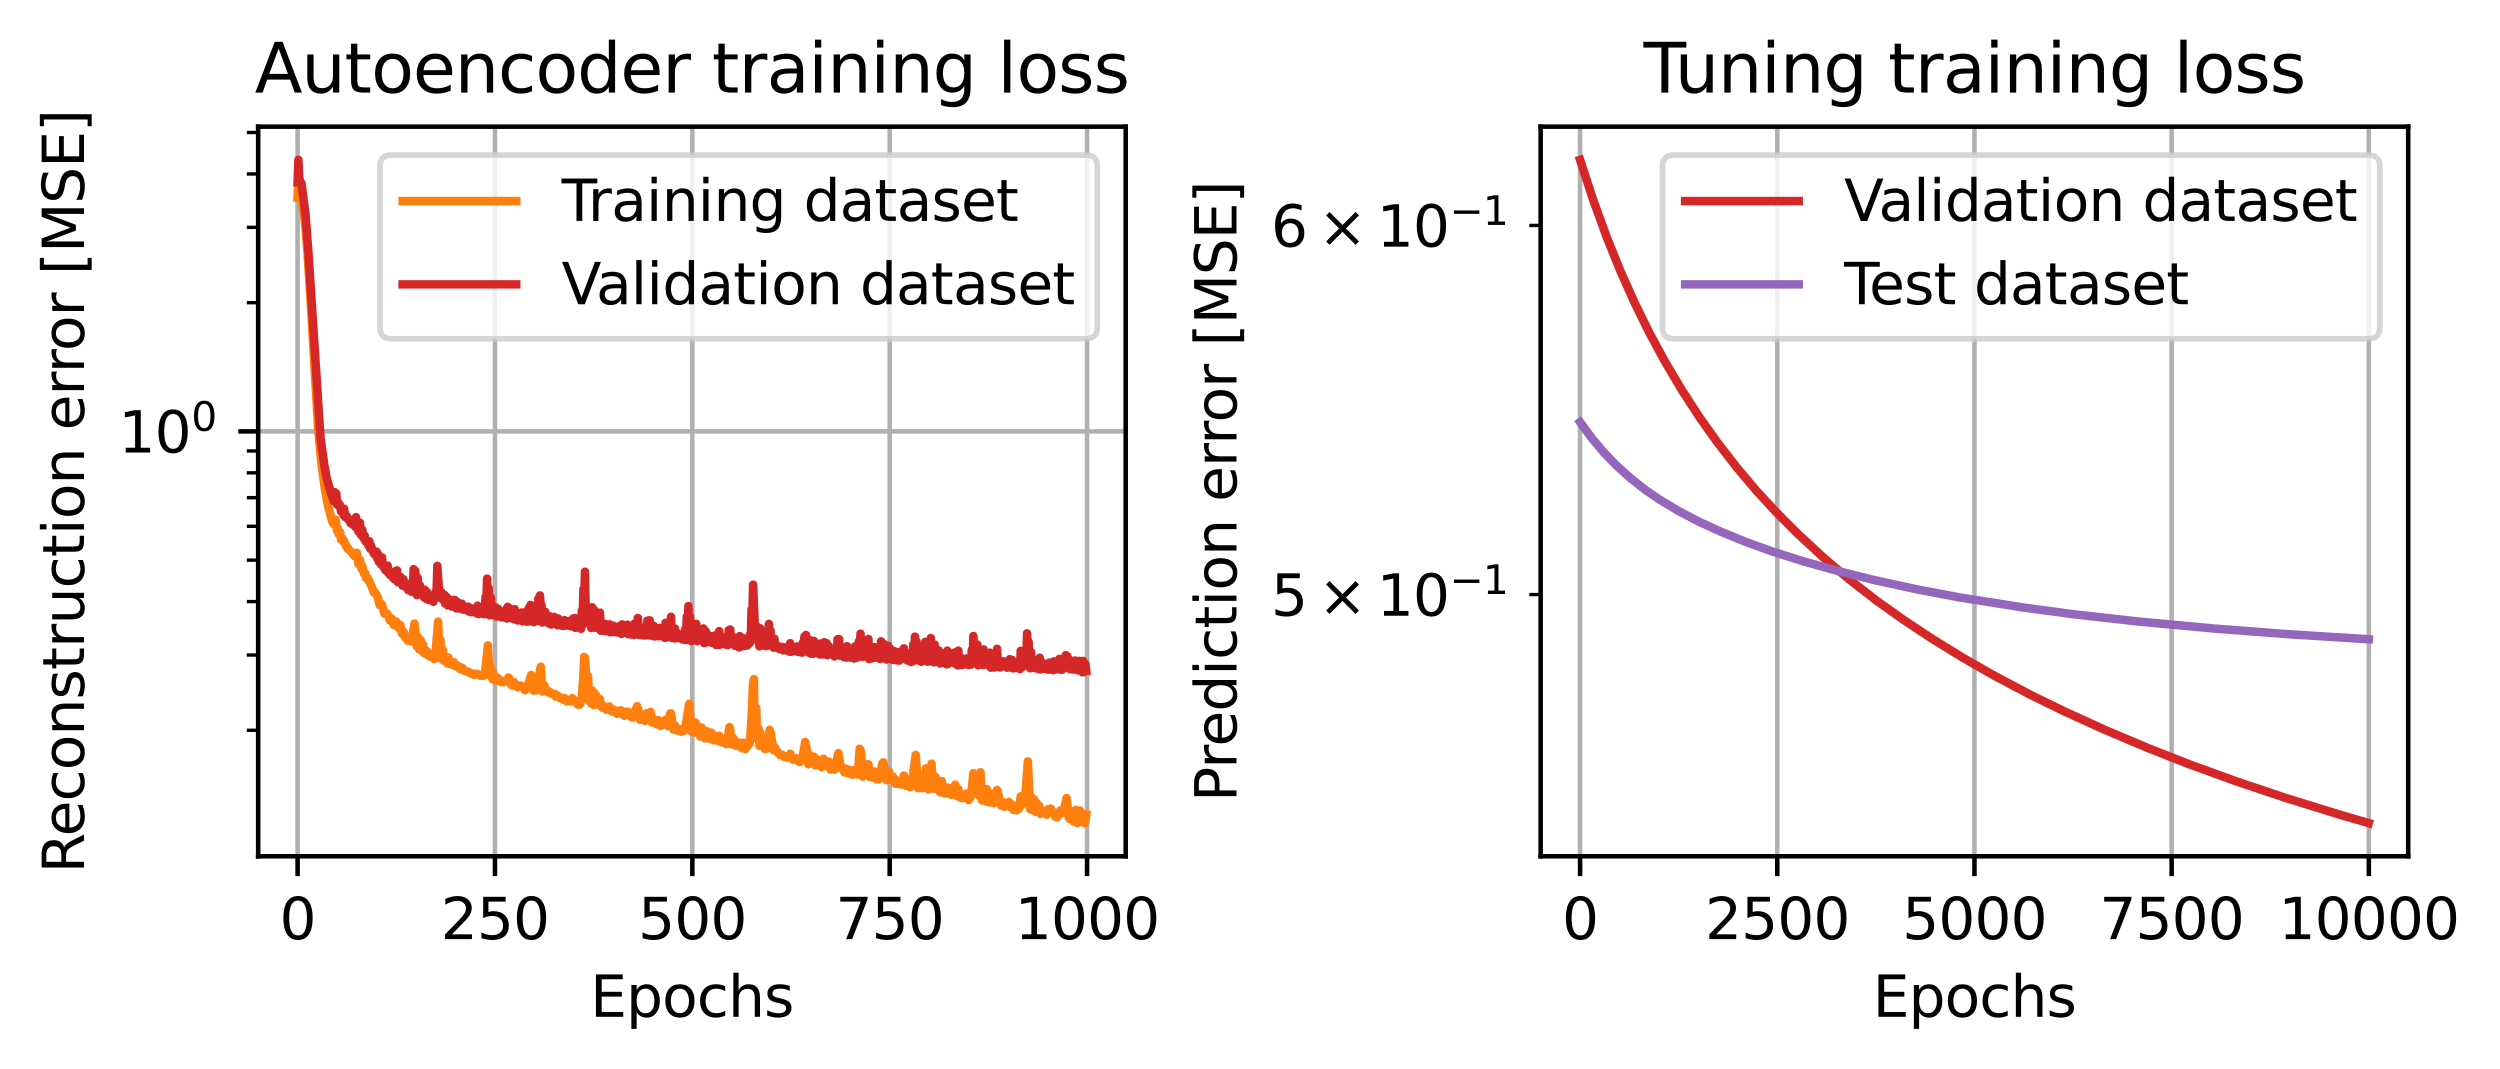 <?xml version="1.0" encoding="utf-8" standalone="no"?>
<!DOCTYPE svg PUBLIC "-//W3C//DTD SVG 1.1//EN"
  "http://www.w3.org/Graphics/SVG/1.1/DTD/svg11.dtd">
<svg xmlns:xlink="http://www.w3.org/1999/xlink" width="440.398pt" height="188.4pt" viewBox="0 0 440.398 188.4" xmlns="http://www.w3.org/2000/svg" version="1.1">
 <defs>
  <style type="text/css">*{stroke-linejoin: round; stroke-linecap: butt}</style>
 </defs>
 <g id="figure_1">
  <g id="patch_1">
   <path d="M 0 188.4 
L 440.398 188.4 
L 440.398 0 
L 0 0 
z
" style="fill: #ffffff"/>
  </g>
  <g id="axes_1">
   <g id="patch_2">
    <path d="M 45.478 150.843 
L 198.303 150.843 
L 198.303 22.318 
L 45.478 22.318 
z
" style="fill: #ffffff"/>
   </g>
   <g id="matplotlib.axis_1">
    <g id="xtick_1">
     <g id="line2d_1">
      <path d="M 52.425 150.843 
L 52.425 22.318 
" clip-path="url(#p5aef097b39)" style="fill: none; stroke: #b0b0b0; stroke-width: 0.8; stroke-linecap: square"/>
     </g>
     <g id="line2d_2">
      <defs>
       <path id="m76db718421" d="M 0 0 
L 0 3.5 
" style="stroke: #000000; stroke-width: 0.8"/>
      </defs>
      <g>
       <use xlink:href="#m76db718421" x="52.425" y="150.843" style="stroke: #000000; stroke-width: 0.8"/>
      </g>
     </g>
     <g id="text_1">
      <!-- 0 -->
      <g transform="translate(49.243 165.442) scale(0.1 -0.1)">
       <defs>
        <path id="DejaVuSans-30" d="M 2034 4250 
Q 1547 4250 1301 3770 
Q 1056 3291 1056 2328 
Q 1056 1369 1301 889 
Q 1547 409 2034 409 
Q 2525 409 2770 889 
Q 3016 1369 3016 2328 
Q 3016 3291 2770 3770 
Q 2525 4250 2034 4250 
z
M 2034 4750 
Q 2819 4750 3233 4129 
Q 3647 3509 3647 2328 
Q 3647 1150 3233 529 
Q 2819 -91 2034 -91 
Q 1250 -91 836 529 
Q 422 1150 422 2328 
Q 422 3509 836 4129 
Q 1250 4750 2034 4750 
z
" transform="scale(0.016)"/>
       </defs>
       <use xlink:href="#DejaVuSans-30"/>
      </g>
     </g>
    </g>
    <g id="xtick_2">
     <g id="line2d_3">
      <path d="M 87.192 150.843 
L 87.192 22.318 
" clip-path="url(#p5aef097b39)" style="fill: none; stroke: #b0b0b0; stroke-width: 0.8; stroke-linecap: square"/>
     </g>
     <g id="line2d_4">
      <g>
       <use xlink:href="#m76db718421" x="87.192" y="150.843" style="stroke: #000000; stroke-width: 0.8"/>
      </g>
     </g>
     <g id="text_2">
      <!-- 250 -->
      <g transform="translate(77.649 165.442) scale(0.1 -0.1)">
       <defs>
        <path id="DejaVuSans-32" d="M 1228 531 
L 3431 531 
L 3431 0 
L 469 0 
L 469 531 
Q 828 903 1448 1529 
Q 2069 2156 2228 2338 
Q 2531 2678 2651 2914 
Q 2772 3150 2772 3378 
Q 2772 3750 2511 3984 
Q 2250 4219 1831 4219 
Q 1534 4219 1204 4116 
Q 875 4013 500 3803 
L 500 4441 
Q 881 4594 1212 4672 
Q 1544 4750 1819 4750 
Q 2544 4750 2975 4387 
Q 3406 4025 3406 3419 
Q 3406 3131 3298 2873 
Q 3191 2616 2906 2266 
Q 2828 2175 2409 1742 
Q 1991 1309 1228 531 
z
" transform="scale(0.016)"/>
        <path id="DejaVuSans-35" d="M 691 4666 
L 3169 4666 
L 3169 4134 
L 1269 4134 
L 1269 2991 
Q 1406 3038 1543 3061 
Q 1681 3084 1819 3084 
Q 2600 3084 3056 2656 
Q 3513 2228 3513 1497 
Q 3513 744 3044 326 
Q 2575 -91 1722 -91 
Q 1428 -91 1123 -41 
Q 819 9 494 109 
L 494 744 
Q 775 591 1075 516 
Q 1375 441 1709 441 
Q 2250 441 2565 725 
Q 2881 1009 2881 1497 
Q 2881 1984 2565 2268 
Q 2250 2553 1709 2553 
Q 1456 2553 1204 2497 
Q 953 2441 691 2322 
L 691 4666 
z
" transform="scale(0.016)"/>
       </defs>
       <use xlink:href="#DejaVuSans-32"/>
       <use xlink:href="#DejaVuSans-35" x="63.623"/>
       <use xlink:href="#DejaVuSans-30" x="127.246"/>
      </g>
     </g>
    </g>
    <g id="xtick_3">
     <g id="line2d_5">
      <path d="M 121.96 150.843 
L 121.96 22.318 
" clip-path="url(#p5aef097b39)" style="fill: none; stroke: #b0b0b0; stroke-width: 0.8; stroke-linecap: square"/>
     </g>
     <g id="line2d_6">
      <g>
       <use xlink:href="#m76db718421" x="121.96" y="150.843" style="stroke: #000000; stroke-width: 0.8"/>
      </g>
     </g>
     <g id="text_3">
      <!-- 500 -->
      <g transform="translate(112.416 165.442) scale(0.1 -0.1)">
       <use xlink:href="#DejaVuSans-35"/>
       <use xlink:href="#DejaVuSans-30" x="63.623"/>
       <use xlink:href="#DejaVuSans-30" x="127.246"/>
      </g>
     </g>
    </g>
    <g id="xtick_4">
     <g id="line2d_7">
      <path d="M 156.728 150.843 
L 156.728 22.318 
" clip-path="url(#p5aef097b39)" style="fill: none; stroke: #b0b0b0; stroke-width: 0.8; stroke-linecap: square"/>
     </g>
     <g id="line2d_8">
      <g>
       <use xlink:href="#m76db718421" x="156.728" y="150.843" style="stroke: #000000; stroke-width: 0.8"/>
      </g>
     </g>
     <g id="text_4">
      <!-- 750 -->
      <g transform="translate(147.184 165.442) scale(0.1 -0.1)">
       <defs>
        <path id="DejaVuSans-37" d="M 525 4666 
L 3525 4666 
L 3525 4397 
L 1831 0 
L 1172 0 
L 2766 4134 
L 525 4134 
L 525 4666 
z
" transform="scale(0.016)"/>
       </defs>
       <use xlink:href="#DejaVuSans-37"/>
       <use xlink:href="#DejaVuSans-35" x="63.623"/>
       <use xlink:href="#DejaVuSans-30" x="127.246"/>
      </g>
     </g>
    </g>
    <g id="xtick_5">
     <g id="line2d_9">
      <path d="M 191.495 150.843 
L 191.495 22.318 
" clip-path="url(#p5aef097b39)" style="fill: none; stroke: #b0b0b0; stroke-width: 0.8; stroke-linecap: square"/>
     </g>
     <g id="line2d_10">
      <g>
       <use xlink:href="#m76db718421" x="191.495" y="150.843" style="stroke: #000000; stroke-width: 0.8"/>
      </g>
     </g>
     <g id="text_5">
      <!-- 1000 -->
      <g transform="translate(178.77 165.442) scale(0.1 -0.1)">
       <defs>
        <path id="DejaVuSans-31" d="M 794 531 
L 1825 531 
L 1825 4091 
L 703 3866 
L 703 4441 
L 1819 4666 
L 2450 4666 
L 2450 531 
L 3481 531 
L 3481 0 
L 794 0 
L 794 531 
z
" transform="scale(0.016)"/>
       </defs>
       <use xlink:href="#DejaVuSans-31"/>
       <use xlink:href="#DejaVuSans-30" x="63.623"/>
       <use xlink:href="#DejaVuSans-30" x="127.246"/>
       <use xlink:href="#DejaVuSans-30" x="190.869"/>
      </g>
     </g>
    </g>
    <g id="text_6">
     <!-- Epochs -->
     <g transform="translate(103.975 179.12) scale(0.1 -0.1)">
      <defs>
       <path id="DejaVuSans-45" d="M 628 4666 
L 3578 4666 
L 3578 4134 
L 1259 4134 
L 1259 2753 
L 3481 2753 
L 3481 2222 
L 1259 2222 
L 1259 531 
L 3634 531 
L 3634 0 
L 628 0 
L 628 4666 
z
" transform="scale(0.016)"/>
       <path id="DejaVuSans-70" d="M 1159 525 
L 1159 -1331 
L 581 -1331 
L 581 3500 
L 1159 3500 
L 1159 2969 
Q 1341 3281 1617 3432 
Q 1894 3584 2278 3584 
Q 2916 3584 3314 3078 
Q 3713 2572 3713 1747 
Q 3713 922 3314 415 
Q 2916 -91 2278 -91 
Q 1894 -91 1617 61 
Q 1341 213 1159 525 
z
M 3116 1747 
Q 3116 2381 2855 2742 
Q 2594 3103 2138 3103 
Q 1681 3103 1420 2742 
Q 1159 2381 1159 1747 
Q 1159 1113 1420 752 
Q 1681 391 2138 391 
Q 2594 391 2855 752 
Q 3116 1113 3116 1747 
z
" transform="scale(0.016)"/>
       <path id="DejaVuSans-6f" d="M 1959 3097 
Q 1497 3097 1228 2736 
Q 959 2375 959 1747 
Q 959 1119 1226 758 
Q 1494 397 1959 397 
Q 2419 397 2687 759 
Q 2956 1122 2956 1747 
Q 2956 2369 2687 2733 
Q 2419 3097 1959 3097 
z
M 1959 3584 
Q 2709 3584 3137 3096 
Q 3566 2609 3566 1747 
Q 3566 888 3137 398 
Q 2709 -91 1959 -91 
Q 1206 -91 779 398 
Q 353 888 353 1747 
Q 353 2609 779 3096 
Q 1206 3584 1959 3584 
z
" transform="scale(0.016)"/>
       <path id="DejaVuSans-63" d="M 3122 3366 
L 3122 2828 
Q 2878 2963 2633 3030 
Q 2388 3097 2138 3097 
Q 1578 3097 1268 2742 
Q 959 2388 959 1747 
Q 959 1106 1268 751 
Q 1578 397 2138 397 
Q 2388 397 2633 464 
Q 2878 531 3122 666 
L 3122 134 
Q 2881 22 2623 -34 
Q 2366 -91 2075 -91 
Q 1284 -91 818 406 
Q 353 903 353 1747 
Q 353 2603 823 3093 
Q 1294 3584 2113 3584 
Q 2378 3584 2631 3529 
Q 2884 3475 3122 3366 
z
" transform="scale(0.016)"/>
       <path id="DejaVuSans-68" d="M 3513 2113 
L 3513 0 
L 2938 0 
L 2938 2094 
Q 2938 2591 2744 2837 
Q 2550 3084 2163 3084 
Q 1697 3084 1428 2787 
Q 1159 2491 1159 1978 
L 1159 0 
L 581 0 
L 581 4863 
L 1159 4863 
L 1159 2956 
Q 1366 3272 1645 3428 
Q 1925 3584 2291 3584 
Q 2894 3584 3203 3211 
Q 3513 2838 3513 2113 
z
" transform="scale(0.016)"/>
       <path id="DejaVuSans-73" d="M 2834 3397 
L 2834 2853 
Q 2591 2978 2328 3040 
Q 2066 3103 1784 3103 
Q 1356 3103 1142 2972 
Q 928 2841 928 2578 
Q 928 2378 1081 2264 
Q 1234 2150 1697 2047 
L 1894 2003 
Q 2506 1872 2764 1633 
Q 3022 1394 3022 966 
Q 3022 478 2636 193 
Q 2250 -91 1575 -91 
Q 1294 -91 989 -36 
Q 684 19 347 128 
L 347 722 
Q 666 556 975 473 
Q 1284 391 1588 391 
Q 1994 391 2212 530 
Q 2431 669 2431 922 
Q 2431 1156 2273 1281 
Q 2116 1406 1581 1522 
L 1381 1569 
Q 847 1681 609 1914 
Q 372 2147 372 2553 
Q 372 3047 722 3315 
Q 1072 3584 1716 3584 
Q 2034 3584 2315 3537 
Q 2597 3491 2834 3397 
z
" transform="scale(0.016)"/>
      </defs>
      <use xlink:href="#DejaVuSans-45"/>
      <use xlink:href="#DejaVuSans-70" x="63.184"/>
      <use xlink:href="#DejaVuSans-6f" x="126.66"/>
      <use xlink:href="#DejaVuSans-63" x="187.842"/>
      <use xlink:href="#DejaVuSans-68" x="242.822"/>
      <use xlink:href="#DejaVuSans-73" x="306.201"/>
     </g>
    </g>
   </g>
   <g id="matplotlib.axis_2">
    <g id="ytick_1">
     <g id="line2d_11">
      <path d="M 45.478 75.999 
L 198.303 75.999 
" clip-path="url(#p5aef097b39)" style="fill: none; stroke: #b0b0b0; stroke-width: 0.8; stroke-linecap: square"/>
     </g>
     <g id="line2d_12">
      <defs>
       <path id="mdc2df44965" d="M 0 0 
L -3.5 0 
" style="stroke: #000000; stroke-width: 0.8"/>
      </defs>
      <g>
       <use xlink:href="#mdc2df44965" x="45.478" y="75.999" style="stroke: #000000; stroke-width: 0.8"/>
      </g>
     </g>
     <g id="text_7">
      <!-- $\mathdefault{10^{0}}$ -->
      <g transform="translate(20.878 79.798) scale(0.1 -0.1)">
       <use xlink:href="#DejaVuSans-31" transform="translate(0 0.766)"/>
       <use xlink:href="#DejaVuSans-30" transform="translate(63.623 0.766)"/>
       <use xlink:href="#DejaVuSans-30" transform="translate(128.203 39.047) scale(0.7)"/>
      </g>
     </g>
    </g>
    <g id="ytick_2">
     <g id="line2d_13">
      <defs>
       <path id="m4644e27c13" d="M 0 0 
L -2 0 
" style="stroke: #000000; stroke-width: 0.6"/>
      </defs>
      <g>
       <use xlink:href="#m4644e27c13" x="45.478" y="128.652" style="stroke: #000000; stroke-width: 0.6"/>
      </g>
     </g>
    </g>
    <g id="ytick_3">
     <g id="line2d_14">
      <g>
       <use xlink:href="#m4644e27c13" x="45.478" y="115.387" style="stroke: #000000; stroke-width: 0.6"/>
      </g>
     </g>
    </g>
    <g id="ytick_4">
     <g id="line2d_15">
      <g>
       <use xlink:href="#m4644e27c13" x="45.478" y="105.976" style="stroke: #000000; stroke-width: 0.6"/>
      </g>
     </g>
    </g>
    <g id="ytick_5">
     <g id="line2d_16">
      <g>
       <use xlink:href="#m4644e27c13" x="45.478" y="98.675" style="stroke: #000000; stroke-width: 0.6"/>
      </g>
     </g>
    </g>
    <g id="ytick_6">
     <g id="line2d_17">
      <g>
       <use xlink:href="#m4644e27c13" x="45.478" y="92.711" style="stroke: #000000; stroke-width: 0.6"/>
      </g>
     </g>
    </g>
    <g id="ytick_7">
     <g id="line2d_18">
      <g>
       <use xlink:href="#m4644e27c13" x="45.478" y="87.668" style="stroke: #000000; stroke-width: 0.6"/>
      </g>
     </g>
    </g>
    <g id="ytick_8">
     <g id="line2d_19">
      <g>
       <use xlink:href="#m4644e27c13" x="45.478" y="83.299" style="stroke: #000000; stroke-width: 0.6"/>
      </g>
     </g>
    </g>
    <g id="ytick_9">
     <g id="line2d_20">
      <g>
       <use xlink:href="#m4644e27c13" x="45.478" y="79.446" style="stroke: #000000; stroke-width: 0.6"/>
      </g>
     </g>
    </g>
    <g id="ytick_10">
     <g id="line2d_21">
      <g>
       <use xlink:href="#m4644e27c13" x="45.478" y="53.322" style="stroke: #000000; stroke-width: 0.6"/>
      </g>
     </g>
    </g>
    <g id="ytick_11">
     <g id="line2d_22">
      <g>
       <use xlink:href="#m4644e27c13" x="45.478" y="40.057" style="stroke: #000000; stroke-width: 0.6"/>
      </g>
     </g>
    </g>
    <g id="ytick_12">
     <g id="line2d_23">
      <g>
       <use xlink:href="#m4644e27c13" x="45.478" y="30.646" style="stroke: #000000; stroke-width: 0.6"/>
      </g>
     </g>
    </g>
    <g id="ytick_13">
     <g id="line2d_24">
      <g>
       <use xlink:href="#m4644e27c13" x="45.478" y="23.345" style="stroke: #000000; stroke-width: 0.6"/>
      </g>
     </g>
    </g>
    <g id="text_8">
     <!-- Reconstruction error [MSE] -->
     <g transform="translate(14.798 153.829) rotate(-90) scale(0.1 -0.1)">
      <defs>
       <path id="DejaVuSans-52" d="M 2841 2188 
Q 3044 2119 3236 1894 
Q 3428 1669 3622 1275 
L 4263 0 
L 3584 0 
L 2988 1197 
Q 2756 1666 2539 1819 
Q 2322 1972 1947 1972 
L 1259 1972 
L 1259 0 
L 628 0 
L 628 4666 
L 2053 4666 
Q 2853 4666 3247 4331 
Q 3641 3997 3641 3322 
Q 3641 2881 3436 2590 
Q 3231 2300 2841 2188 
z
M 1259 4147 
L 1259 2491 
L 2053 2491 
Q 2509 2491 2742 2702 
Q 2975 2913 2975 3322 
Q 2975 3731 2742 3939 
Q 2509 4147 2053 4147 
L 1259 4147 
z
" transform="scale(0.016)"/>
       <path id="DejaVuSans-65" d="M 3597 1894 
L 3597 1613 
L 953 1613 
Q 991 1019 1311 708 
Q 1631 397 2203 397 
Q 2534 397 2845 478 
Q 3156 559 3463 722 
L 3463 178 
Q 3153 47 2828 -22 
Q 2503 -91 2169 -91 
Q 1331 -91 842 396 
Q 353 884 353 1716 
Q 353 2575 817 3079 
Q 1281 3584 2069 3584 
Q 2775 3584 3186 3129 
Q 3597 2675 3597 1894 
z
M 3022 2063 
Q 3016 2534 2758 2815 
Q 2500 3097 2075 3097 
Q 1594 3097 1305 2825 
Q 1016 2553 972 2059 
L 3022 2063 
z
" transform="scale(0.016)"/>
       <path id="DejaVuSans-6e" d="M 3513 2113 
L 3513 0 
L 2938 0 
L 2938 2094 
Q 2938 2591 2744 2837 
Q 2550 3084 2163 3084 
Q 1697 3084 1428 2787 
Q 1159 2491 1159 1978 
L 1159 0 
L 581 0 
L 581 3500 
L 1159 3500 
L 1159 2956 
Q 1366 3272 1645 3428 
Q 1925 3584 2291 3584 
Q 2894 3584 3203 3211 
Q 3513 2838 3513 2113 
z
" transform="scale(0.016)"/>
       <path id="DejaVuSans-74" d="M 1172 4494 
L 1172 3500 
L 2356 3500 
L 2356 3053 
L 1172 3053 
L 1172 1153 
Q 1172 725 1289 603 
Q 1406 481 1766 481 
L 2356 481 
L 2356 0 
L 1766 0 
Q 1100 0 847 248 
Q 594 497 594 1153 
L 594 3053 
L 172 3053 
L 172 3500 
L 594 3500 
L 594 4494 
L 1172 4494 
z
" transform="scale(0.016)"/>
       <path id="DejaVuSans-72" d="M 2631 2963 
Q 2534 3019 2420 3045 
Q 2306 3072 2169 3072 
Q 1681 3072 1420 2755 
Q 1159 2438 1159 1844 
L 1159 0 
L 581 0 
L 581 3500 
L 1159 3500 
L 1159 2956 
Q 1341 3275 1631 3429 
Q 1922 3584 2338 3584 
Q 2397 3584 2469 3576 
Q 2541 3569 2628 3553 
L 2631 2963 
z
" transform="scale(0.016)"/>
       <path id="DejaVuSans-75" d="M 544 1381 
L 544 3500 
L 1119 3500 
L 1119 1403 
Q 1119 906 1312 657 
Q 1506 409 1894 409 
Q 2359 409 2629 706 
Q 2900 1003 2900 1516 
L 2900 3500 
L 3475 3500 
L 3475 0 
L 2900 0 
L 2900 538 
Q 2691 219 2414 64 
Q 2138 -91 1772 -91 
Q 1169 -91 856 284 
Q 544 659 544 1381 
z
M 1991 3584 
L 1991 3584 
z
" transform="scale(0.016)"/>
       <path id="DejaVuSans-69" d="M 603 3500 
L 1178 3500 
L 1178 0 
L 603 0 
L 603 3500 
z
M 603 4863 
L 1178 4863 
L 1178 4134 
L 603 4134 
L 603 4863 
z
" transform="scale(0.016)"/>
       <path id="DejaVuSans-20" transform="scale(0.016)"/>
       <path id="DejaVuSans-5b" d="M 550 4863 
L 1875 4863 
L 1875 4416 
L 1125 4416 
L 1125 -397 
L 1875 -397 
L 1875 -844 
L 550 -844 
L 550 4863 
z
" transform="scale(0.016)"/>
       <path id="DejaVuSans-4d" d="M 628 4666 
L 1569 4666 
L 2759 1491 
L 3956 4666 
L 4897 4666 
L 4897 0 
L 4281 0 
L 4281 4097 
L 3078 897 
L 2444 897 
L 1241 4097 
L 1241 0 
L 628 0 
L 628 4666 
z
" transform="scale(0.016)"/>
       <path id="DejaVuSans-53" d="M 3425 4513 
L 3425 3897 
Q 3066 4069 2747 4153 
Q 2428 4238 2131 4238 
Q 1616 4238 1336 4038 
Q 1056 3838 1056 3469 
Q 1056 3159 1242 3001 
Q 1428 2844 1947 2747 
L 2328 2669 
Q 3034 2534 3370 2195 
Q 3706 1856 3706 1288 
Q 3706 609 3251 259 
Q 2797 -91 1919 -91 
Q 1588 -91 1214 -16 
Q 841 59 441 206 
L 441 856 
Q 825 641 1194 531 
Q 1563 422 1919 422 
Q 2459 422 2753 634 
Q 3047 847 3047 1241 
Q 3047 1584 2836 1778 
Q 2625 1972 2144 2069 
L 1759 2144 
Q 1053 2284 737 2584 
Q 422 2884 422 3419 
Q 422 4038 858 4394 
Q 1294 4750 2059 4750 
Q 2388 4750 2728 4690 
Q 3069 4631 3425 4513 
z
" transform="scale(0.016)"/>
       <path id="DejaVuSans-5d" d="M 1947 4863 
L 1947 -844 
L 622 -844 
L 622 -397 
L 1369 -397 
L 1369 4416 
L 622 4416 
L 622 4863 
L 1947 4863 
z
" transform="scale(0.016)"/>
      </defs>
      <use xlink:href="#DejaVuSans-52"/>
      <use xlink:href="#DejaVuSans-65" x="64.982"/>
      <use xlink:href="#DejaVuSans-63" x="126.506"/>
      <use xlink:href="#DejaVuSans-6f" x="181.486"/>
      <use xlink:href="#DejaVuSans-6e" x="242.668"/>
      <use xlink:href="#DejaVuSans-73" x="306.047"/>
      <use xlink:href="#DejaVuSans-74" x="358.146"/>
      <use xlink:href="#DejaVuSans-72" x="397.355"/>
      <use xlink:href="#DejaVuSans-75" x="438.469"/>
      <use xlink:href="#DejaVuSans-63" x="501.848"/>
      <use xlink:href="#DejaVuSans-74" x="556.828"/>
      <use xlink:href="#DejaVuSans-69" x="596.037"/>
      <use xlink:href="#DejaVuSans-6f" x="623.82"/>
      <use xlink:href="#DejaVuSans-6e" x="685.002"/>
      <use xlink:href="#DejaVuSans-20" x="748.381"/>
      <use xlink:href="#DejaVuSans-65" x="780.168"/>
      <use xlink:href="#DejaVuSans-72" x="841.691"/>
      <use xlink:href="#DejaVuSans-72" x="881.055"/>
      <use xlink:href="#DejaVuSans-6f" x="919.918"/>
      <use xlink:href="#DejaVuSans-72" x="981.1"/>
      <use xlink:href="#DejaVuSans-20" x="1022.213"/>
      <use xlink:href="#DejaVuSans-5b" x="1054"/>
      <use xlink:href="#DejaVuSans-4d" x="1093.014"/>
      <use xlink:href="#DejaVuSans-53" x="1179.293"/>
      <use xlink:href="#DejaVuSans-45" x="1242.77"/>
      <use xlink:href="#DejaVuSans-5d" x="1305.953"/>
     </g>
    </g>
   </g>
   <g id="line2d_25">
    <path d="M 52.425 34.805 
L 52.564 30.651 
L 52.703 34.011 
L 53.12 34.917 
L 53.676 38.856 
L 54.094 43.422 
L 54.789 54.304 
L 56.041 75.462 
L 56.597 81.549 
L 57.292 86.553 
L 57.848 89.387 
L 58.544 91.936 
L 58.822 92.362 
L 59.1 91.544 
L 59.378 93.456 
L 59.517 93.11 
L 59.656 94.087 
L 59.795 94.055 
L 59.935 93.786 
L 60.074 95.05 
L 60.213 94.826 
L 60.352 94.903 
L 60.491 95.416 
L 60.63 95.295 
L 60.908 96.13 
L 61.047 96.172 
L 61.186 96.594 
L 61.325 96.625 
L 62.438 97.962 
L 62.855 97.392 
L 63.133 99.362 
L 63.411 98.641 
L 63.689 100.224 
L 63.828 99.773 
L 64.107 101.038 
L 64.246 100.855 
L 64.385 101.183 
L 64.524 101.852 
L 64.663 101.716 
L 64.802 101.93 
L 64.941 102.361 
L 65.08 102.414 
L 65.358 103.085 
L 65.915 104.426 
L 66.054 104.36 
L 66.471 104.996 
L 66.888 106.589 
L 67.027 106.548 
L 67.166 106.361 
L 67.305 106.567 
L 67.722 108.103 
L 68.001 108.137 
L 68.14 108.052 
L 68.418 108.545 
L 68.696 109.307 
L 68.974 108.943 
L 69.391 110.109 
L 69.809 109.499 
L 70.226 110.612 
L 70.365 110.11 
L 70.504 110.099 
L 70.782 111.586 
L 70.921 111.501 
L 71.06 111.274 
L 71.199 111.487 
L 71.338 112.28 
L 71.477 112.403 
L 71.616 112.136 
L 71.895 112.909 
L 72.173 112.448 
L 72.451 112.997 
L 72.59 112.614 
L 73.007 109.85 
L 73.146 110.962 
L 73.424 113.884 
L 73.563 112.21 
L 73.702 112.332 
L 73.842 114.384 
L 74.12 112.818 
L 74.259 114.573 
L 74.537 113.602 
L 74.676 115.033 
L 74.815 114.406 
L 75.093 115.214 
L 75.232 114.722 
L 75.371 115.41 
L 75.51 115.325 
L 75.649 115.427 
L 75.789 115.673 
L 75.928 115.33 
L 76.206 115.853 
L 76.345 115.688 
L 76.484 116.086 
L 76.762 114.574 
L 77.179 109.519 
L 77.457 115.926 
L 77.596 112.738 
L 77.875 116.149 
L 78.014 114.534 
L 78.153 116.368 
L 78.292 115.596 
L 78.431 115.709 
L 78.57 116.172 
L 78.709 115.79 
L 78.848 116.882 
L 78.987 115.819 
L 79.265 116.997 
L 79.404 116.477 
L 79.543 116.806 
L 79.683 116.822 
L 79.822 117.157 
L 79.961 116.651 
L 80.239 117.353 
L 80.517 117.205 
L 80.795 117.656 
L 80.934 117.449 
L 81.073 117.872 
L 81.212 117.821 
L 81.351 117.633 
L 81.49 117.702 
L 81.769 118.155 
L 81.908 118.139 
L 82.186 118.276 
L 82.464 118.31 
L 82.742 118.555 
L 82.881 118.52 
L 83.437 118.866 
L 83.576 118.89 
L 83.716 118.674 
L 83.855 118.773 
L 84.133 118.755 
L 84.411 118.871 
L 84.689 119.037 
L 85.106 119.069 
L 85.245 118.978 
L 85.384 118.584 
L 85.523 117.774 
L 85.941 113.691 
L 86.219 118.914 
L 86.497 117.601 
L 86.775 119.66 
L 86.914 118.654 
L 87.053 119.035 
L 87.192 119.861 
L 87.331 119.243 
L 87.47 119.826 
L 87.61 119.922 
L 87.749 119.468 
L 87.888 120.008 
L 88.027 120.045 
L 88.166 119.845 
L 88.305 120.156 
L 88.583 120.057 
L 88.722 120.182 
L 89 119.916 
L 89.139 120.025 
L 89.417 119.567 
L 89.557 119.365 
L 89.696 119.468 
L 90.113 120.713 
L 90.252 120.748 
L 90.391 120.639 
L 90.53 120.159 
L 90.808 120.505 
L 91.086 120.955 
L 91.225 121.084 
L 91.782 120.772 
L 92.06 121.005 
L 92.477 121.574 
L 92.616 121.468 
L 93.172 120.333 
L 93.451 119.236 
L 93.59 118.902 
L 94.007 121.659 
L 94.285 119.78 
L 94.424 121.422 
L 94.563 121.621 
L 94.841 119.524 
L 95.258 117.449 
L 95.537 121.807 
L 95.676 121.52 
L 95.815 120.674 
L 95.954 120.881 
L 96.093 121.523 
L 96.371 121.675 
L 96.51 121.969 
L 96.788 121.822 
L 97.205 122.264 
L 97.762 122.258 
L 97.901 122.684 
L 98.179 122.529 
L 98.735 123.034 
L 98.874 122.896 
L 99.291 123.276 
L 99.431 122.968 
L 99.848 123.541 
L 100.265 123.32 
L 100.543 123.576 
L 100.821 122.993 
L 101.099 123.264 
L 101.517 123.704 
L 101.795 124.132 
L 102.073 124.133 
L 102.212 123.962 
L 102.49 122.78 
L 102.768 119.103 
L 102.907 115.715 
L 103.046 115.844 
L 103.185 118.013 
L 103.325 122.372 
L 103.603 119.15 
L 103.742 123.504 
L 103.881 122.948 
L 104.02 121.906 
L 104.159 123.93 
L 104.298 121.619 
L 104.437 122.265 
L 104.576 124.178 
L 104.715 122.096 
L 104.854 123.634 
L 104.993 122.497 
L 105.272 124.127 
L 105.411 122.989 
L 105.55 124.114 
L 105.689 123.148 
L 105.828 124.351 
L 105.967 124.006 
L 106.106 124.672 
L 106.245 124.37 
L 106.523 124.595 
L 106.662 124.719 
L 106.801 125.022 
L 106.94 124.761 
L 107.079 124.828 
L 107.218 124.444 
L 107.358 124.473 
L 107.636 125.036 
L 107.775 125.324 
L 107.914 124.978 
L 108.192 125.06 
L 108.331 125.476 
L 108.609 125.483 
L 108.748 125.741 
L 108.887 125.494 
L 109.026 125.522 
L 109.165 125.169 
L 109.305 125.317 
L 109.444 125.166 
L 109.583 125.356 
L 109.722 125.842 
L 109.861 125.888 
L 110 126.093 
L 110.278 125.367 
L 110.417 125.531 
L 110.695 125.41 
L 110.834 125.744 
L 110.973 125.657 
L 111.252 126.353 
L 111.391 126.297 
L 111.53 126.411 
L 111.669 126.136 
L 112.086 124.81 
L 112.225 124.414 
L 112.364 124.812 
L 112.781 126.804 
L 113.199 126.212 
L 113.616 126.981 
L 113.894 125.638 
L 114.033 125.777 
L 114.172 126.695 
L 114.311 126.606 
L 114.589 125.41 
L 114.867 127.288 
L 115.006 127.121 
L 115.146 126.702 
L 115.702 127.603 
L 115.98 126.87 
L 116.119 127.079 
L 116.397 127.88 
L 116.814 127.051 
L 116.953 127.25 
L 117.232 126.791 
L 117.371 126.859 
L 117.649 127.912 
L 117.788 127.646 
L 118.066 125.666 
L 118.205 125.654 
L 118.622 128.524 
L 118.9 127.76 
L 119.318 128.707 
L 119.596 128.419 
L 120.013 128.888 
L 120.43 128.718 
L 120.569 128.699 
L 120.847 127.468 
L 121.404 123.988 
L 121.821 128.859 
L 122.099 127.408 
L 122.238 129.04 
L 122.377 129.035 
L 122.516 127.278 
L 122.655 127.584 
L 122.794 128.429 
L 123.073 128.017 
L 123.351 129.743 
L 123.629 128.185 
L 123.907 128.596 
L 124.185 130.065 
L 124.463 128.813 
L 124.602 129.017 
L 124.741 128.905 
L 125.02 130.135 
L 125.159 129.202 
L 125.298 129.064 
L 125.576 130.109 
L 125.715 130.406 
L 125.854 130.352 
L 126.132 129.638 
L 126.41 130.496 
L 126.688 129.591 
L 126.827 129.792 
L 127.106 130.767 
L 127.245 130.708 
L 127.384 130.354 
L 127.523 130.311 
L 127.94 131.096 
L 128.079 131.068 
L 128.496 128.084 
L 128.635 128.577 
L 128.913 131.134 
L 129.053 130.883 
L 129.192 130.066 
L 129.331 130.256 
L 129.609 131.344 
L 130.026 131.429 
L 130.304 130.821 
L 130.443 130.83 
L 130.721 131.824 
L 131 130.85 
L 131.278 131.951 
L 131.834 131.218 
L 131.973 131.075 
L 132.112 130.603 
L 132.39 126.365 
L 132.668 120.244 
L 132.807 119.619 
L 132.947 128.802 
L 133.086 129.747 
L 133.225 124.767 
L 133.364 130.093 
L 133.503 130.009 
L 133.642 128.341 
L 133.781 131.386 
L 133.92 129.034 
L 134.059 130.735 
L 134.198 130.555 
L 134.337 130.013 
L 134.476 131.451 
L 134.615 130.342 
L 134.754 131.941 
L 134.894 131.183 
L 135.033 131.876 
L 135.589 128.566 
L 135.728 129.052 
L 136.284 132.156 
L 136.423 131.595 
L 136.98 132.567 
L 137.119 132.585 
L 137.397 132.997 
L 137.536 132.967 
L 137.675 133.088 
L 137.814 132.991 
L 138.092 133.314 
L 138.37 133.281 
L 138.648 133.382 
L 138.788 133.467 
L 139.066 133.118 
L 139.205 132.795 
L 139.622 133.764 
L 139.9 133.838 
L 140.317 133.57 
L 140.456 133.635 
L 140.734 134.188 
L 140.874 134.234 
L 141.013 134.134 
L 141.43 133.081 
L 141.847 130.706 
L 142.125 132.13 
L 142.403 134.627 
L 142.681 133.04 
L 142.821 133.122 
L 143.099 134.481 
L 143.377 133.292 
L 143.655 134.832 
L 143.933 133.741 
L 144.072 133.965 
L 144.211 134.733 
L 144.489 134.022 
L 144.768 135.136 
L 145.046 133.658 
L 145.324 134.446 
L 145.463 134.031 
L 145.602 134.273 
L 145.741 134.964 
L 146.019 134.181 
L 146.297 135.558 
L 146.436 135.424 
L 146.575 134.67 
L 146.715 134.625 
L 146.993 135.589 
L 147.132 135.347 
L 147.41 133.903 
L 147.688 132.665 
L 148.105 135.284 
L 148.244 134.991 
L 148.383 135.252 
L 148.662 135.908 
L 148.801 136.083 
L 148.94 135.927 
L 149.079 135.433 
L 149.218 135.57 
L 149.496 136.238 
L 149.774 135.64 
L 149.913 135.873 
L 150.191 136.464 
L 150.33 136.259 
L 150.609 135.651 
L 150.748 135.655 
L 151.026 136.454 
L 151.165 135.711 
L 151.443 131.896 
L 151.582 132.135 
L 151.721 132.89 
L 151.999 136.812 
L 152.416 134.697 
L 152.695 135.367 
L 152.834 134.629 
L 152.973 134.638 
L 153.251 136.877 
L 153.529 136.107 
L 153.668 136.866 
L 153.807 136.961 
L 154.085 135.916 
L 154.363 137.258 
L 154.502 136.592 
L 154.781 137.275 
L 155.476 134.4 
L 155.615 134.287 
L 156.171 137.442 
L 156.31 137.209 
L 156.589 135.895 
L 156.867 137.123 
L 157.006 137.357 
L 157.145 137.339 
L 157.284 136.79 
L 157.701 138.052 
L 157.84 137.444 
L 157.979 137.444 
L 158.257 138.131 
L 158.536 137.728 
L 158.675 137.757 
L 158.814 138.2 
L 158.953 138.184 
L 159.231 136.622 
L 159.37 137.086 
L 159.648 138.414 
L 159.787 137.919 
L 159.926 137.881 
L 160.204 138.579 
L 160.343 138.675 
L 160.622 138.11 
L 161.317 132.987 
L 161.734 138.846 
L 161.873 138.775 
L 162.012 138.042 
L 162.429 138.851 
L 162.569 138.344 
L 162.708 138.374 
L 162.847 137.809 
L 163.125 135.351 
L 163.542 139.077 
L 163.681 138.627 
L 164.098 134.517 
L 164.376 138.937 
L 164.794 136.849 
L 165.072 139.058 
L 165.211 137.72 
L 165.35 137.735 
L 165.628 139.569 
L 165.906 137.594 
L 166.045 138.996 
L 166.323 138.981 
L 166.463 139.797 
L 166.602 139.786 
L 166.741 138.711 
L 166.88 138.728 
L 167.158 139.357 
L 167.297 139.282 
L 167.575 140.006 
L 167.714 139.683 
L 167.853 138.731 
L 168.131 139.076 
L 168.27 138.227 
L 168.41 138.92 
L 168.549 140.197 
L 168.688 139.928 
L 168.827 139.001 
L 169.105 140.497 
L 169.244 140.063 
L 169.383 140.171 
L 169.522 140.593 
L 169.8 140.565 
L 170.078 140.212 
L 170.217 139.783 
L 170.357 139.897 
L 170.635 140.935 
L 170.913 140.522 
L 171.052 139.976 
L 171.191 138.898 
L 171.469 136.216 
L 171.608 136.518 
L 171.886 139.312 
L 172.025 137.763 
L 172.164 137.906 
L 172.443 140.118 
L 172.721 136.054 
L 172.999 141.027 
L 173.277 138.926 
L 173.416 139.368 
L 173.555 141.113 
L 173.694 140.37 
L 173.833 139.009 
L 174.111 141.305 
L 174.25 139.675 
L 174.39 139.826 
L 174.529 141.333 
L 174.807 139.844 
L 175.085 141.471 
L 175.224 140.85 
L 175.363 141.022 
L 175.641 139.166 
L 175.78 139.447 
L 176.058 141.216 
L 176.197 141.421 
L 176.337 141.876 
L 176.476 141.833 
L 176.615 141.276 
L 176.893 142.117 
L 177.032 141.974 
L 177.31 141.832 
L 177.449 141.957 
L 177.588 141.809 
L 177.727 141.27 
L 177.866 141.55 
L 178.005 142.192 
L 178.144 142.241 
L 178.284 141.748 
L 178.562 142.672 
L 178.701 142.564 
L 178.84 142.228 
L 179.118 142.736 
L 179.535 142.378 
L 179.813 140.278 
L 179.952 140.623 
L 180.091 141.716 
L 180.231 141.496 
L 180.648 139.785 
L 181.065 134.127 
L 181.482 142.539 
L 181.621 140.757 
L 181.76 140.508 
L 181.899 142.703 
L 182.038 142.432 
L 182.178 140.851 
L 182.456 143.002 
L 182.595 141.402 
L 182.873 143.072 
L 183.012 141.874 
L 183.151 142.274 
L 183.29 143.371 
L 183.429 142.892 
L 183.707 143.258 
L 183.846 142.829 
L 184.125 143.292 
L 184.403 143.519 
L 184.681 142.531 
L 184.82 143.115 
L 184.959 142.938 
L 185.098 142.425 
L 185.237 142.891 
L 185.654 143.101 
L 185.932 143.889 
L 186.211 144.003 
L 186.767 142.794 
L 187.045 143.198 
L 187.184 143.112 
L 187.462 142.553 
L 187.879 140.578 
L 188.158 142.848 
L 188.297 144.102 
L 188.436 144.259 
L 188.714 142.885 
L 188.853 143.045 
L 189.131 144.727 
L 189.548 142.661 
L 189.826 144.992 
L 190.244 142.79 
L 190.522 144.794 
L 190.8 143.994 
L 191.078 145.001 
L 191.217 144.514 
L 191.356 143.476 
L 191.356 143.476 
" clip-path="url(#p5aef097b39)" style="fill: none; stroke: #ff7f0e; stroke-width: 1.5; stroke-linecap: square"/>
   </g>
   <g id="line2d_26">
    <path d="M 52.425 32.121 
L 52.564 28.16 
L 52.703 31.476 
L 53.12 32.345 
L 53.815 37.726 
L 54.372 45.028 
L 56.458 77.104 
L 57.153 82.084 
L 57.57 84.306 
L 58.544 87.655 
L 58.683 87.413 
L 58.822 88.302 
L 58.961 86.696 
L 59.1 88.126 
L 59.239 86.943 
L 59.378 88.882 
L 59.656 88.642 
L 59.795 89.233 
L 59.935 89.04 
L 60.074 90.084 
L 60.213 89.536 
L 60.352 89.887 
L 60.491 90.737 
L 60.63 89.631 
L 60.769 91.064 
L 61.047 90.855 
L 61.325 91.501 
L 61.464 91.428 
L 61.603 91.653 
L 61.742 92.128 
L 61.881 91.587 
L 62.021 92.344 
L 62.16 92.27 
L 62.299 92.452 
L 62.438 92.083 
L 62.577 92.805 
L 62.716 91.092 
L 62.855 92.685 
L 62.994 92.015 
L 63.133 93.63 
L 63.272 93.733 
L 63.411 92.083 
L 63.55 94.189 
L 63.689 94.309 
L 63.828 93.345 
L 63.968 94.69 
L 64.107 94.834 
L 64.246 94.356 
L 64.385 95.338 
L 64.524 95.492 
L 64.663 95.215 
L 64.941 96.195 
L 65.08 95.366 
L 65.219 96.648 
L 65.358 96.113 
L 65.636 97.107 
L 65.775 97.272 
L 65.915 97.614 
L 66.054 97.147 
L 66.193 97.886 
L 66.332 97.171 
L 66.471 98.411 
L 66.61 97.604 
L 66.749 98.983 
L 66.888 99.031 
L 67.027 98.484 
L 67.166 99.466 
L 67.305 98.207 
L 67.444 99.748 
L 67.583 99.782 
L 67.862 100.417 
L 68.001 99.751 
L 68.14 100.603 
L 68.279 99.641 
L 68.418 100.954 
L 68.557 100.469 
L 68.696 101.277 
L 68.835 100.76 
L 68.974 100.872 
L 69.113 100.749 
L 69.252 101.804 
L 69.391 101.261 
L 69.53 102.066 
L 69.669 100.635 
L 69.809 102.025 
L 69.948 100.492 
L 70.087 102.561 
L 70.226 101.459 
L 70.365 101.811 
L 70.504 101.607 
L 70.643 102.334 
L 70.782 102.195 
L 70.921 103.186 
L 71.06 102.032 
L 71.338 103.251 
L 71.477 103.042 
L 71.616 103.556 
L 71.756 102.978 
L 71.895 103.943 
L 72.173 103.379 
L 72.312 103.288 
L 72.451 104.217 
L 72.59 102.526 
L 72.729 103.795 
L 72.868 100.259 
L 73.007 102.364 
L 73.146 100.554 
L 73.285 104.209 
L 73.424 104.831 
L 73.563 101.754 
L 73.842 104.633 
L 73.981 103.139 
L 74.12 104.326 
L 74.259 104.35 
L 74.398 103.784 
L 74.676 105.231 
L 74.815 103.887 
L 74.954 105.358 
L 75.093 105.496 
L 75.232 104.293 
L 75.371 105.546 
L 75.51 105.693 
L 75.649 104.984 
L 75.789 105.636 
L 75.928 105.43 
L 76.067 105.496 
L 76.206 105.296 
L 76.345 106.006 
L 76.484 105.504 
L 76.623 105.496 
L 76.762 104.163 
L 76.901 104.448 
L 77.04 99.681 
L 77.318 103.772 
L 77.457 105.072 
L 77.736 104.283 
L 77.875 105.511 
L 78.014 105.658 
L 78.153 105.462 
L 78.292 104.786 
L 78.431 106.337 
L 78.709 105.182 
L 78.848 106.643 
L 78.987 105.546 
L 79.126 106.155 
L 79.265 106.139 
L 79.404 106.001 
L 79.543 106.824 
L 79.683 105.71 
L 79.961 106.876 
L 80.1 105.685 
L 80.378 107.161 
L 80.517 106.004 
L 80.795 107.191 
L 80.934 106.329 
L 81.073 107.186 
L 81.212 107.218 
L 81.351 106.341 
L 81.49 107.357 
L 81.63 106.973 
L 81.769 107.097 
L 81.908 107.415 
L 82.047 107.053 
L 82.186 107.404 
L 82.325 107.386 
L 82.464 106.868 
L 82.603 107.723 
L 82.881 107.091 
L 83.02 107.845 
L 83.298 107.406 
L 83.437 107.805 
L 83.855 107.15 
L 83.994 108.066 
L 84.133 106.692 
L 84.272 108.182 
L 84.411 106.875 
L 84.55 107.997 
L 84.689 107.396 
L 84.828 108.045 
L 84.967 107.249 
L 85.106 108.152 
L 85.245 106.862 
L 85.384 108.203 
L 85.523 105.15 
L 85.663 106.842 
L 85.802 101.93 
L 85.941 105.33 
L 86.08 103.606 
L 86.219 108.377 
L 86.358 107.703 
L 86.497 105.294 
L 86.636 108.325 
L 86.914 107 
L 87.192 108.413 
L 87.331 107.011 
L 87.47 108.59 
L 87.61 108.447 
L 87.749 107.256 
L 87.888 108.629 
L 88.166 108.105 
L 88.305 108.2 
L 88.444 108.767 
L 88.583 107.854 
L 88.722 108.588 
L 88.861 107.905 
L 89 108.8 
L 89.139 107.399 
L 89.278 108.955 
L 89.417 106.901 
L 89.557 108.53 
L 89.696 107.114 
L 89.835 108.856 
L 89.974 108.042 
L 90.113 108.898 
L 90.252 108.72 
L 90.391 108.033 
L 90.53 109.096 
L 90.669 107.315 
L 90.808 109.141 
L 90.947 108.35 
L 91.086 108.503 
L 91.225 109.302 
L 91.364 108.453 
L 91.504 108.911 
L 91.643 108.497 
L 91.782 109.206 
L 91.921 107.895 
L 92.06 109.464 
L 92.199 108.268 
L 92.338 109.369 
L 92.477 109.268 
L 92.616 108.596 
L 92.755 109.521 
L 92.894 107.592 
L 93.033 109.493 
L 93.172 107.081 
L 93.311 108.729 
L 93.451 106.569 
L 93.59 108.147 
L 93.729 107.239 
L 94.007 109.599 
L 94.146 107.285 
L 94.424 108.78 
L 94.563 108.33 
L 94.702 109.363 
L 94.841 105.401 
L 94.98 108.542 
L 95.119 104.901 
L 95.258 107.019 
L 95.397 106.612 
L 95.537 109.656 
L 95.815 107.906 
L 95.954 109.4 
L 96.093 107.82 
L 96.232 109.424 
L 96.371 109.272 
L 96.51 108.454 
L 96.649 109.828 
L 96.927 108.585 
L 97.066 110.014 
L 97.205 108.974 
L 97.484 109.798 
L 97.623 108.675 
L 97.762 109.825 
L 97.901 109.691 
L 98.04 109.067 
L 98.179 110.135 
L 98.318 108.952 
L 98.596 110.045 
L 98.735 109.448 
L 98.874 110.208 
L 99.013 109.5 
L 99.291 110.272 
L 99.431 109.256 
L 99.57 110.163 
L 99.848 109.898 
L 99.987 110.192 
L 100.126 109.434 
L 100.265 110.231 
L 100.404 109.36 
L 100.543 110.323 
L 100.682 109.525 
L 100.821 109.936 
L 100.96 108.944 
L 101.099 110.37 
L 101.238 108.864 
L 101.378 110.616 
L 101.517 109.346 
L 101.656 110.488 
L 101.795 109.958 
L 101.934 110.376 
L 102.073 110.373 
L 102.212 109.535 
L 102.351 110.768 
L 102.49 107.56 
L 102.629 110.083 
L 102.768 103.791 
L 102.907 106.306 
L 103.046 100.707 
L 103.185 108.22 
L 103.464 107.422 
L 103.603 107.872 
L 103.742 109.4 
L 103.881 108.511 
L 104.159 110.616 
L 104.298 106.968 
L 104.437 110.081 
L 104.576 110.489 
L 104.715 107.505 
L 104.854 110.599 
L 104.993 109.217 
L 105.411 110.065 
L 105.55 110.785 
L 105.689 107.921 
L 105.828 111.093 
L 106.106 110.149 
L 106.523 111.171 
L 106.662 109.93 
L 106.94 111.186 
L 107.079 110.195 
L 107.218 110.676 
L 107.358 109.982 
L 107.497 111.373 
L 107.636 110.203 
L 107.914 111.314 
L 108.053 110.211 
L 108.192 111.024 
L 108.331 110.855 
L 108.47 111.368 
L 108.609 110.602 
L 108.887 111.44 
L 109.026 110.332 
L 109.165 111.166 
L 109.305 110.216 
L 109.444 111.662 
L 109.583 109.998 
L 109.722 111.535 
L 110 111.123 
L 110.139 111.316 
L 110.278 110.736 
L 110.417 111.409 
L 110.556 110.042 
L 110.695 111.72 
L 110.834 110.229 
L 110.973 111.338 
L 111.112 110.767 
L 111.252 111.792 
L 111.391 110.903 
L 111.53 111.137 
L 111.669 111.84 
L 111.808 109.815 
L 111.947 111.17 
L 112.086 109.855 
L 112.225 111.103 
L 112.364 108.869 
L 112.503 111.834 
L 112.642 110.642 
L 112.92 111.875 
L 113.059 110.613 
L 113.199 111.903 
L 113.338 110.598 
L 113.477 111.949 
L 113.616 111.804 
L 113.755 110.381 
L 113.894 111.898 
L 114.033 109.334 
L 114.172 111.566 
L 114.311 111.938 
L 114.45 109.273 
L 114.589 111.81 
L 114.728 110.09 
L 115.006 112.038 
L 115.146 110.24 
L 115.285 112.115 
L 115.424 111.126 
L 115.563 111.929 
L 115.702 111.937 
L 115.841 110.828 
L 115.98 112.076 
L 116.119 110.603 
L 116.258 111.96 
L 116.397 112.071 
L 116.536 111.201 
L 116.675 111.741 
L 116.953 111.021 
L 117.093 112.355 
L 117.232 109.734 
L 117.371 112.335 
L 117.51 110.613 
L 117.649 112.17 
L 117.788 112.137 
L 117.927 110.096 
L 118.066 111.851 
L 118.205 108.654 
L 118.344 112.379 
L 118.483 110.83 
L 118.622 112.274 
L 118.761 112.449 
L 118.9 110.715 
L 119.039 112.453 
L 119.318 111.866 
L 119.457 112.372 
L 119.596 111.683 
L 119.874 112.465 
L 120.013 111.786 
L 120.152 112.612 
L 120.43 111.872 
L 120.569 112.724 
L 120.708 110.826 
L 120.847 112.75 
L 120.986 108.624 
L 121.126 111.647 
L 121.265 106.779 
L 121.404 110.801 
L 121.543 108.597 
L 121.821 112.958 
L 121.96 110.017 
L 122.099 112.321 
L 122.377 111.508 
L 122.516 112.638 
L 122.655 109.911 
L 122.794 112.935 
L 122.933 111.653 
L 123.073 111.486 
L 123.212 112.657 
L 123.351 112.685 
L 123.629 111.543 
L 123.768 112.961 
L 123.907 110.711 
L 124.046 113.273 
L 124.185 113.057 
L 124.324 111.205 
L 124.463 113.181 
L 124.602 111.689 
L 124.88 112.788 
L 125.02 112.79 
L 125.298 112.066 
L 125.437 113.252 
L 125.576 112.249 
L 125.715 113.266 
L 125.854 113.368 
L 125.993 111.93 
L 126.132 113.609 
L 126.271 112.484 
L 126.41 112.789 
L 126.549 113.599 
L 126.688 111.174 
L 126.827 113.571 
L 126.967 112.421 
L 127.245 113.436 
L 127.384 112.251 
L 127.523 113.379 
L 127.662 112.348 
L 127.801 113.546 
L 127.94 113.333 
L 128.079 112.719 
L 128.218 113.63 
L 128.357 111.025 
L 128.496 112.649 
L 128.635 110.887 
L 128.774 113.161 
L 129.053 112.88 
L 129.192 113.335 
L 129.331 112.303 
L 129.47 113.77 
L 129.609 112.959 
L 129.748 113.584 
L 129.887 113.576 
L 130.026 112.846 
L 130.165 114.047 
L 130.304 112.059 
L 130.443 113.96 
L 130.582 112.879 
L 130.86 113.704 
L 131 112.443 
L 131.139 113.76 
L 131.278 113.492 
L 131.417 113.516 
L 131.556 113.74 
L 131.695 113.073 
L 131.973 113.433 
L 132.112 111.817 
L 132.251 113.043 
L 132.39 107.338 
L 132.529 108.788 
L 132.668 102.986 
L 132.947 109.871 
L 133.086 111.833 
L 133.225 110.262 
L 133.364 112.13 
L 133.503 111.355 
L 133.781 113.858 
L 133.92 110.673 
L 134.059 113.666 
L 134.198 113.621 
L 134.337 111.776 
L 134.476 113.23 
L 134.754 113.798 
L 134.894 112.693 
L 135.033 113.809 
L 135.172 113.095 
L 135.311 113.719 
L 135.45 109.907 
L 135.589 113.293 
L 135.728 111.079 
L 135.867 113.658 
L 136.006 112.342 
L 136.145 113.848 
L 136.284 114.094 
L 136.423 112.516 
L 136.562 114.064 
L 136.701 113.735 
L 136.841 114.03 
L 137.119 113.83 
L 137.258 114.317 
L 137.397 114.317 
L 137.814 113.978 
L 137.953 114.564 
L 138.092 114.03 
L 138.231 114.13 
L 138.37 114.484 
L 138.509 114.073 
L 138.648 114.595 
L 138.927 114.003 
L 139.066 114.801 
L 139.205 113.299 
L 139.344 114.811 
L 139.483 113.985 
L 139.622 114.48 
L 140.039 114.712 
L 140.178 114.054 
L 140.317 114.74 
L 140.456 113.871 
L 140.595 114.836 
L 140.734 114.698 
L 140.874 114.373 
L 141.013 114.9 
L 141.152 113.768 
L 141.291 114.966 
L 141.43 113.229 
L 141.569 114.521 
L 141.708 112.121 
L 141.847 114.114 
L 141.986 111.854 
L 142.125 114.678 
L 142.264 113.701 
L 142.403 114.937 
L 142.542 114.769 
L 142.681 112.75 
L 142.821 115.146 
L 142.96 113.64 
L 143.238 115.187 
L 143.377 112.903 
L 143.516 115.04 
L 143.655 115.02 
L 143.794 114.028 
L 143.933 114.992 
L 144.072 113.863 
L 144.35 115.25 
L 144.489 113.374 
L 144.628 115.289 
L 144.768 114.961 
L 144.907 113.791 
L 145.046 115.28 
L 145.185 113.128 
L 145.463 115.236 
L 145.602 113.294 
L 145.741 115.408 
L 146.019 113.86 
L 146.158 115.139 
L 146.436 114.924 
L 146.715 114.691 
L 146.854 114.601 
L 146.993 115.641 
L 147.132 114.495 
L 147.271 114.847 
L 147.41 114.695 
L 147.549 112.606 
L 147.688 114.453 
L 147.827 112.598 
L 147.966 115.507 
L 148.244 114.317 
L 148.383 115.346 
L 148.522 114.619 
L 148.662 115.761 
L 148.94 114.583 
L 149.079 115.847 
L 149.218 113.831 
L 149.357 115.59 
L 149.496 115.331 
L 149.635 114.453 
L 149.774 115.853 
L 149.913 114.323 
L 150.052 115.79 
L 150.191 115.558 
L 150.33 114.785 
L 150.469 116.006 
L 150.609 113.863 
L 150.748 115.901 
L 150.887 114.473 
L 151.165 115.765 
L 151.304 112.965 
L 151.443 114.335 
L 151.582 111.629 
L 151.721 114.714 
L 151.86 113.942 
L 151.999 115.714 
L 152.138 115.417 
L 152.277 114.467 
L 152.416 114.818 
L 152.555 114.624 
L 152.695 113.631 
L 152.834 115.592 
L 152.973 112.564 
L 153.112 116.111 
L 153.39 114.703 
L 153.529 115.994 
L 153.668 114.969 
L 153.946 115.785 
L 154.085 113.996 
L 154.224 115.859 
L 154.363 115.654 
L 154.502 115.022 
L 154.642 115.737 
L 154.781 115.739 
L 154.92 114.287 
L 155.059 116.089 
L 155.198 112.969 
L 155.337 115.214 
L 155.476 113.292 
L 155.615 114.482 
L 155.754 113.494 
L 155.893 115.843 
L 156.032 114.513 
L 156.171 116.188 
L 156.31 116.077 
L 156.449 113.755 
L 156.589 116.041 
L 156.728 114.141 
L 156.867 115.821 
L 157.006 116.117 
L 157.145 114.666 
L 157.284 116.247 
L 157.423 114.669 
L 157.562 116.133 
L 157.701 116.056 
L 157.84 114.841 
L 157.979 116.333 
L 158.118 115.38 
L 158.396 116.377 
L 158.536 114.841 
L 158.675 116.086 
L 158.953 115.442 
L 159.092 115.989 
L 159.231 114.214 
L 159.37 115.741 
L 159.648 115.828 
L 159.787 116.318 
L 159.926 115.098 
L 160.065 116.434 
L 160.204 115.941 
L 160.343 115.965 
L 160.483 116.619 
L 160.622 114.818 
L 160.761 116.513 
L 160.9 113.486 
L 161.039 115.525 
L 161.178 112.159 
L 161.317 114.852 
L 161.456 113.004 
L 161.595 116.321 
L 161.734 115.76 
L 162.012 116.165 
L 162.151 115.533 
L 162.29 116.579 
L 162.429 115.476 
L 162.569 116.121 
L 162.708 115.556 
L 162.847 116.385 
L 162.986 113.077 
L 163.125 115.773 
L 163.264 113.093 
L 163.403 116.569 
L 163.542 116.267 
L 163.681 114.992 
L 163.82 116.445 
L 163.959 112.406 
L 164.098 114.7 
L 164.237 114.33 
L 164.516 116.673 
L 164.655 113.553 
L 164.794 115.863 
L 164.933 115.784 
L 165.072 115.311 
L 165.211 116.403 
L 165.35 114.572 
L 165.628 116.883 
L 165.767 115.057 
L 165.906 116.03 
L 166.045 115.982 
L 166.184 115.422 
L 166.323 116.81 
L 166.463 115.869 
L 166.602 116.276 
L 166.741 117.029 
L 166.88 114.628 
L 167.019 116.962 
L 167.297 115.956 
L 167.575 116.704 
L 167.714 116.093 
L 167.992 116.457 
L 168.131 114.975 
L 168.27 116.923 
L 168.41 114.873 
L 168.688 117.211 
L 168.827 114.612 
L 168.966 117.167 
L 169.244 115.883 
L 169.383 117.151 
L 169.522 116.409 
L 169.661 116.445 
L 169.8 117.089 
L 169.939 116.067 
L 170.078 116.795 
L 170.217 116.001 
L 170.357 116.528 
L 170.496 116.174 
L 170.635 117.145 
L 170.774 116.539 
L 170.913 116.598 
L 171.052 117.078 
L 171.191 114.485 
L 171.33 116.59 
L 171.469 112.044 
L 171.608 116.362 
L 171.747 114.218 
L 171.886 116.264 
L 172.025 115.966 
L 172.164 113.541 
L 172.304 117.198 
L 172.582 114.642 
L 172.721 115.192 
L 172.86 114.643 
L 172.999 116.852 
L 173.138 117.152 
L 173.277 114.403 
L 173.416 117.085 
L 173.555 116.563 
L 173.694 115.323 
L 173.833 117.04 
L 173.972 115.617 
L 174.25 117.271 
L 174.39 114.978 
L 174.529 117.606 
L 174.807 115.705 
L 175.085 117.584 
L 175.224 116.046 
L 175.502 117.527 
L 175.641 114.292 
L 175.78 117.331 
L 175.919 116.263 
L 176.197 117.579 
L 176.337 116.979 
L 176.476 116.896 
L 176.615 117.325 
L 176.754 116.491 
L 176.893 117.352 
L 177.032 117.28 
L 177.31 116.907 
L 177.449 117.621 
L 177.588 116.556 
L 177.727 117.459 
L 177.866 116.128 
L 178.005 117.597 
L 178.144 117.44 
L 178.284 116.258 
L 178.423 117.747 
L 178.701 116.955 
L 178.84 117.69 
L 178.979 116.848 
L 179.257 117.558 
L 179.396 117.281 
L 179.535 116.627 
L 179.674 117.873 
L 179.813 114.654 
L 179.952 117.632 
L 180.091 115.828 
L 180.231 117.319 
L 180.37 115.966 
L 180.509 116.528 
L 180.648 115.088 
L 180.787 116.478 
L 180.926 111.568 
L 181.065 115.206 
L 181.204 113.076 
L 181.343 117.482 
L 181.482 117.717 
L 181.621 114.858 
L 181.76 117.587 
L 182.038 116.296 
L 182.178 117.639 
L 182.317 116.355 
L 182.595 117.757 
L 182.734 116.209 
L 183.012 117.881 
L 183.151 115.871 
L 183.29 117.93 
L 183.429 117.864 
L 183.568 116.701 
L 183.707 117.83 
L 183.846 117.211 
L 183.985 117.448 
L 184.125 117.14 
L 184.264 117.892 
L 184.403 117.567 
L 184.542 116.933 
L 184.681 117.981 
L 184.82 116.731 
L 184.959 117.667 
L 185.098 117.222 
L 185.237 117.5 
L 185.376 116.875 
L 185.515 118.06 
L 185.654 116.501 
L 185.793 117.875 
L 185.932 117.953 
L 186.071 117.397 
L 186.211 117.875 
L 186.35 117.594 
L 186.489 117.715 
L 186.628 116.064 
L 186.767 117.948 
L 186.906 116.456 
L 187.045 117.994 
L 187.184 116.627 
L 187.323 117.756 
L 187.462 116.166 
L 187.601 117.621 
L 187.74 115.418 
L 187.879 117.044 
L 188.018 115.612 
L 188.158 117.641 
L 188.297 117.719 
L 188.436 117.558 
L 188.575 117.928 
L 188.714 116.374 
L 188.853 117.726 
L 188.992 117.356 
L 189.131 117.945 
L 189.27 117.644 
L 189.409 116.368 
L 189.548 117.512 
L 189.687 116.897 
L 189.826 118.075 
L 189.965 118.087 
L 190.105 116.421 
L 190.244 117.82 
L 190.383 116.804 
L 190.661 118.423 
L 190.8 116.419 
L 190.939 118.385 
L 191.078 117.949 
L 191.217 116.985 
L 191.356 118.206 
L 191.356 118.206 
" clip-path="url(#p5aef097b39)" style="fill: none; stroke: #d62728; stroke-width: 1.5; stroke-linecap: square"/>
   </g>
   <g id="patch_3">
    <path d="M 45.478 150.843 
L 45.478 22.318 
" style="fill: none; stroke: #000000; stroke-width: 0.8; stroke-linejoin: miter; stroke-linecap: square"/>
   </g>
   <g id="patch_4">
    <path d="M 198.303 150.843 
L 198.303 22.318 
" style="fill: none; stroke: #000000; stroke-width: 0.8; stroke-linejoin: miter; stroke-linecap: square"/>
   </g>
   <g id="patch_5">
    <path d="M 45.478 150.843 
L 198.303 150.843 
" style="fill: none; stroke: #000000; stroke-width: 0.8; stroke-linejoin: miter; stroke-linecap: square"/>
   </g>
   <g id="patch_6">
    <path d="M 45.478 22.318 
L 198.303 22.318 
" style="fill: none; stroke: #000000; stroke-width: 0.8; stroke-linejoin: miter; stroke-linecap: square"/>
   </g>
   <g id="text_9">
    <!-- Autoencoder training loss -->
    <g transform="translate(44.881 16.318) scale(0.12 -0.12)">
     <defs>
      <path id="DejaVuSans-41" d="M 2188 4044 
L 1331 1722 
L 3047 1722 
L 2188 4044 
z
M 1831 4666 
L 2547 4666 
L 4325 0 
L 3669 0 
L 3244 1197 
L 1141 1197 
L 716 0 
L 50 0 
L 1831 4666 
z
" transform="scale(0.016)"/>
      <path id="DejaVuSans-64" d="M 2906 2969 
L 2906 4863 
L 3481 4863 
L 3481 0 
L 2906 0 
L 2906 525 
Q 2725 213 2448 61 
Q 2172 -91 1784 -91 
Q 1150 -91 751 415 
Q 353 922 353 1747 
Q 353 2572 751 3078 
Q 1150 3584 1784 3584 
Q 2172 3584 2448 3432 
Q 2725 3281 2906 2969 
z
M 947 1747 
Q 947 1113 1208 752 
Q 1469 391 1925 391 
Q 2381 391 2643 752 
Q 2906 1113 2906 1747 
Q 2906 2381 2643 2742 
Q 2381 3103 1925 3103 
Q 1469 3103 1208 2742 
Q 947 2381 947 1747 
z
" transform="scale(0.016)"/>
      <path id="DejaVuSans-61" d="M 2194 1759 
Q 1497 1759 1228 1600 
Q 959 1441 959 1056 
Q 959 750 1161 570 
Q 1363 391 1709 391 
Q 2188 391 2477 730 
Q 2766 1069 2766 1631 
L 2766 1759 
L 2194 1759 
z
M 3341 1997 
L 3341 0 
L 2766 0 
L 2766 531 
Q 2569 213 2275 61 
Q 1981 -91 1556 -91 
Q 1019 -91 701 211 
Q 384 513 384 1019 
Q 384 1609 779 1909 
Q 1175 2209 1959 2209 
L 2766 2209 
L 2766 2266 
Q 2766 2663 2505 2880 
Q 2244 3097 1772 3097 
Q 1472 3097 1187 3025 
Q 903 2953 641 2809 
L 641 3341 
Q 956 3463 1253 3523 
Q 1550 3584 1831 3584 
Q 2591 3584 2966 3190 
Q 3341 2797 3341 1997 
z
" transform="scale(0.016)"/>
      <path id="DejaVuSans-67" d="M 2906 1791 
Q 2906 2416 2648 2759 
Q 2391 3103 1925 3103 
Q 1463 3103 1205 2759 
Q 947 2416 947 1791 
Q 947 1169 1205 825 
Q 1463 481 1925 481 
Q 2391 481 2648 825 
Q 2906 1169 2906 1791 
z
M 3481 434 
Q 3481 -459 3084 -895 
Q 2688 -1331 1869 -1331 
Q 1566 -1331 1297 -1286 
Q 1028 -1241 775 -1147 
L 775 -588 
Q 1028 -725 1275 -790 
Q 1522 -856 1778 -856 
Q 2344 -856 2625 -561 
Q 2906 -266 2906 331 
L 2906 616 
Q 2728 306 2450 153 
Q 2172 0 1784 0 
Q 1141 0 747 490 
Q 353 981 353 1791 
Q 353 2603 747 3093 
Q 1141 3584 1784 3584 
Q 2172 3584 2450 3431 
Q 2728 3278 2906 2969 
L 2906 3500 
L 3481 3500 
L 3481 434 
z
" transform="scale(0.016)"/>
      <path id="DejaVuSans-6c" d="M 603 4863 
L 1178 4863 
L 1178 0 
L 603 0 
L 603 4863 
z
" transform="scale(0.016)"/>
     </defs>
     <use xlink:href="#DejaVuSans-41"/>
     <use xlink:href="#DejaVuSans-75" x="68.408"/>
     <use xlink:href="#DejaVuSans-74" x="131.787"/>
     <use xlink:href="#DejaVuSans-6f" x="170.996"/>
     <use xlink:href="#DejaVuSans-65" x="232.178"/>
     <use xlink:href="#DejaVuSans-6e" x="293.701"/>
     <use xlink:href="#DejaVuSans-63" x="357.08"/>
     <use xlink:href="#DejaVuSans-6f" x="412.061"/>
     <use xlink:href="#DejaVuSans-64" x="473.242"/>
     <use xlink:href="#DejaVuSans-65" x="536.719"/>
     <use xlink:href="#DejaVuSans-72" x="598.242"/>
     <use xlink:href="#DejaVuSans-20" x="639.355"/>
     <use xlink:href="#DejaVuSans-74" x="671.143"/>
     <use xlink:href="#DejaVuSans-72" x="710.352"/>
     <use xlink:href="#DejaVuSans-61" x="751.465"/>
     <use xlink:href="#DejaVuSans-69" x="812.744"/>
     <use xlink:href="#DejaVuSans-6e" x="840.527"/>
     <use xlink:href="#DejaVuSans-69" x="903.906"/>
     <use xlink:href="#DejaVuSans-6e" x="931.689"/>
     <use xlink:href="#DejaVuSans-67" x="995.068"/>
     <use xlink:href="#DejaVuSans-20" x="1058.545"/>
     <use xlink:href="#DejaVuSans-6c" x="1090.332"/>
     <use xlink:href="#DejaVuSans-6f" x="1118.115"/>
     <use xlink:href="#DejaVuSans-73" x="1179.297"/>
     <use xlink:href="#DejaVuSans-73" x="1231.396"/>
    </g>
   </g>
   <g id="legend_1">
    <g id="patch_7">
     <path d="M 68.936 59.674 
L 191.303 59.674 
Q 193.303 59.674 193.303 57.674 
L 193.303 29.318 
Q 193.303 27.318 191.303 27.318 
L 68.936 27.318 
Q 66.936 27.318 66.936 29.318 
L 66.936 57.674 
Q 66.936 59.674 68.936 59.674 
z
" style="fill: #ffffff; opacity: 0.8; stroke: #cccccc; stroke-linejoin: miter"/>
    </g>
    <g id="line2d_27">
     <path d="M 70.936 35.417 
L 80.936 35.417 
L 90.936 35.417 
" style="fill: none; stroke: #ff7f0e; stroke-width: 1.5; stroke-linecap: square"/>
    </g>
    <g id="text_10">
     <!-- Training dataset -->
     <g transform="translate(98.936 38.917) scale(0.1 -0.1)">
      <defs>
       <path id="DejaVuSans-54" d="M -19 4666 
L 3928 4666 
L 3928 4134 
L 2272 4134 
L 2272 0 
L 1638 0 
L 1638 4134 
L -19 4134 
L -19 4666 
z
" transform="scale(0.016)"/>
      </defs>
      <use xlink:href="#DejaVuSans-54"/>
      <use xlink:href="#DejaVuSans-72" x="46.334"/>
      <use xlink:href="#DejaVuSans-61" x="87.447"/>
      <use xlink:href="#DejaVuSans-69" x="148.727"/>
      <use xlink:href="#DejaVuSans-6e" x="176.51"/>
      <use xlink:href="#DejaVuSans-69" x="239.889"/>
      <use xlink:href="#DejaVuSans-6e" x="267.672"/>
      <use xlink:href="#DejaVuSans-67" x="331.051"/>
      <use xlink:href="#DejaVuSans-20" x="394.527"/>
      <use xlink:href="#DejaVuSans-64" x="426.314"/>
      <use xlink:href="#DejaVuSans-61" x="489.791"/>
      <use xlink:href="#DejaVuSans-74" x="551.07"/>
      <use xlink:href="#DejaVuSans-61" x="590.279"/>
      <use xlink:href="#DejaVuSans-73" x="651.559"/>
      <use xlink:href="#DejaVuSans-65" x="703.658"/>
      <use xlink:href="#DejaVuSans-74" x="765.182"/>
     </g>
    </g>
    <g id="line2d_28">
     <path d="M 70.936 50.095 
L 80.936 50.095 
L 90.936 50.095 
" style="fill: none; stroke: #d62728; stroke-width: 1.5; stroke-linecap: square"/>
    </g>
    <g id="text_11">
     <!-- Validation dataset -->
     <g transform="translate(98.936 53.595) scale(0.1 -0.1)">
      <defs>
       <path id="DejaVuSans-56" d="M 1831 0 
L 50 4666 
L 709 4666 
L 2188 738 
L 3669 4666 
L 4325 4666 
L 2547 0 
L 1831 0 
z
" transform="scale(0.016)"/>
      </defs>
      <use xlink:href="#DejaVuSans-56"/>
      <use xlink:href="#DejaVuSans-61" x="60.658"/>
      <use xlink:href="#DejaVuSans-6c" x="121.938"/>
      <use xlink:href="#DejaVuSans-69" x="149.721"/>
      <use xlink:href="#DejaVuSans-64" x="177.504"/>
      <use xlink:href="#DejaVuSans-61" x="240.98"/>
      <use xlink:href="#DejaVuSans-74" x="302.26"/>
      <use xlink:href="#DejaVuSans-69" x="341.469"/>
      <use xlink:href="#DejaVuSans-6f" x="369.252"/>
      <use xlink:href="#DejaVuSans-6e" x="430.434"/>
      <use xlink:href="#DejaVuSans-20" x="493.812"/>
      <use xlink:href="#DejaVuSans-64" x="525.6"/>
      <use xlink:href="#DejaVuSans-61" x="589.076"/>
      <use xlink:href="#DejaVuSans-74" x="650.355"/>
      <use xlink:href="#DejaVuSans-61" x="689.564"/>
      <use xlink:href="#DejaVuSans-73" x="750.844"/>
      <use xlink:href="#DejaVuSans-65" x="802.943"/>
      <use xlink:href="#DejaVuSans-74" x="864.467"/>
     </g>
    </g>
   </g>
  </g>
  <g id="axes_2">
   <g id="patch_8">
    <path d="M 271.4 150.843 
L 424.225 150.843 
L 424.225 22.318 
L 271.4 22.318 
z
" style="fill: #ffffff"/>
   </g>
   <g id="matplotlib.axis_3">
    <g id="xtick_6">
     <g id="line2d_29">
      <path d="M 278.347 150.843 
L 278.347 22.318 
" clip-path="url(#paef4ccddcb)" style="fill: none; stroke: #b0b0b0; stroke-width: 0.8; stroke-linecap: square"/>
     </g>
     <g id="line2d_30">
      <g>
       <use xlink:href="#m76db718421" x="278.347" y="150.843" style="stroke: #000000; stroke-width: 0.8"/>
      </g>
     </g>
     <g id="text_12">
      <!-- 0 -->
      <g transform="translate(275.165 165.442) scale(0.1 -0.1)">
       <use xlink:href="#DejaVuSans-30"/>
      </g>
     </g>
    </g>
    <g id="xtick_7">
     <g id="line2d_31">
      <path d="M 313.083 150.843 
L 313.083 22.318 
" clip-path="url(#paef4ccddcb)" style="fill: none; stroke: #b0b0b0; stroke-width: 0.8; stroke-linecap: square"/>
     </g>
     <g id="line2d_32">
      <g>
       <use xlink:href="#m76db718421" x="313.083" y="150.843" style="stroke: #000000; stroke-width: 0.8"/>
      </g>
     </g>
     <g id="text_13">
      <!-- 2500 -->
      <g transform="translate(300.358 165.442) scale(0.1 -0.1)">
       <use xlink:href="#DejaVuSans-32"/>
       <use xlink:href="#DejaVuSans-35" x="63.623"/>
       <use xlink:href="#DejaVuSans-30" x="127.246"/>
       <use xlink:href="#DejaVuSans-30" x="190.869"/>
      </g>
     </g>
    </g>
    <g id="xtick_8">
     <g id="line2d_33">
      <path d="M 347.819 150.843 
L 347.819 22.318 
" clip-path="url(#paef4ccddcb)" style="fill: none; stroke: #b0b0b0; stroke-width: 0.8; stroke-linecap: square"/>
     </g>
     <g id="line2d_34">
      <g>
       <use xlink:href="#m76db718421" x="347.819" y="150.843" style="stroke: #000000; stroke-width: 0.8"/>
      </g>
     </g>
     <g id="text_14">
      <!-- 5000 -->
      <g transform="translate(335.094 165.442) scale(0.1 -0.1)">
       <use xlink:href="#DejaVuSans-35"/>
       <use xlink:href="#DejaVuSans-30" x="63.623"/>
       <use xlink:href="#DejaVuSans-30" x="127.246"/>
       <use xlink:href="#DejaVuSans-30" x="190.869"/>
      </g>
     </g>
    </g>
    <g id="xtick_9">
     <g id="line2d_35">
      <path d="M 382.556 150.843 
L 382.556 22.318 
" clip-path="url(#paef4ccddcb)" style="fill: none; stroke: #b0b0b0; stroke-width: 0.8; stroke-linecap: square"/>
     </g>
     <g id="line2d_36">
      <g>
       <use xlink:href="#m76db718421" x="382.556" y="150.843" style="stroke: #000000; stroke-width: 0.8"/>
      </g>
     </g>
     <g id="text_15">
      <!-- 7500 -->
      <g transform="translate(369.831 165.442) scale(0.1 -0.1)">
       <use xlink:href="#DejaVuSans-37"/>
       <use xlink:href="#DejaVuSans-35" x="63.623"/>
       <use xlink:href="#DejaVuSans-30" x="127.246"/>
       <use xlink:href="#DejaVuSans-30" x="190.869"/>
      </g>
     </g>
    </g>
    <g id="xtick_10">
     <g id="line2d_37">
      <path d="M 417.292 150.843 
L 417.292 22.318 
" clip-path="url(#paef4ccddcb)" style="fill: none; stroke: #b0b0b0; stroke-width: 0.8; stroke-linecap: square"/>
     </g>
     <g id="line2d_38">
      <g>
       <use xlink:href="#m76db718421" x="417.292" y="150.843" style="stroke: #000000; stroke-width: 0.8"/>
      </g>
     </g>
     <g id="text_16">
      <!-- 10000 -->
      <g transform="translate(401.386 165.442) scale(0.1 -0.1)">
       <use xlink:href="#DejaVuSans-31"/>
       <use xlink:href="#DejaVuSans-30" x="63.623"/>
       <use xlink:href="#DejaVuSans-30" x="127.246"/>
       <use xlink:href="#DejaVuSans-30" x="190.869"/>
       <use xlink:href="#DejaVuSans-30" x="254.492"/>
      </g>
     </g>
    </g>
    <g id="text_17">
     <!-- Epochs -->
     <g transform="translate(329.897 179.12) scale(0.1 -0.1)">
      <use xlink:href="#DejaVuSans-45"/>
      <use xlink:href="#DejaVuSans-70" x="63.184"/>
      <use xlink:href="#DejaVuSans-6f" x="126.66"/>
      <use xlink:href="#DejaVuSans-63" x="187.842"/>
      <use xlink:href="#DejaVuSans-68" x="242.822"/>
      <use xlink:href="#DejaVuSans-73" x="306.201"/>
     </g>
    </g>
   </g>
   <g id="matplotlib.axis_4">
    <g id="ytick_14">
     <g id="line2d_39">
      <g>
       <use xlink:href="#m4644e27c13" x="271.4" y="104.737" style="stroke: #000000; stroke-width: 0.6"/>
      </g>
     </g>
     <g id="text_18">
      <!-- $\mathdefault{5\times10^{-1}}$ -->
      <g transform="translate(223.9 108.537) scale(0.1 -0.1)">
       <defs>
        <path id="DejaVuSans-d7" d="M 4488 3438 
L 3059 2003 
L 4488 575 
L 4116 197 
L 2681 1631 
L 1247 197 
L 878 575 
L 2303 2003 
L 878 3438 
L 1247 3816 
L 2681 2381 
L 4116 3816 
L 4488 3438 
z
" transform="scale(0.016)"/>
        <path id="DejaVuSans-2212" d="M 678 2272 
L 4684 2272 
L 4684 1741 
L 678 1741 
L 678 2272 
z
" transform="scale(0.016)"/>
       </defs>
       <use xlink:href="#DejaVuSans-35" transform="translate(0 0.684)"/>
       <use xlink:href="#DejaVuSans-d7" transform="translate(83.105 0.684)"/>
       <use xlink:href="#DejaVuSans-31" transform="translate(186.377 0.684)"/>
       <use xlink:href="#DejaVuSans-30" transform="translate(250 0.684)"/>
       <use xlink:href="#DejaVuSans-2212" transform="translate(314.58 38.966) scale(0.7)"/>
       <use xlink:href="#DejaVuSans-31" transform="translate(373.232 38.966) scale(0.7)"/>
      </g>
     </g>
    </g>
    <g id="ytick_15">
     <g id="line2d_40">
      <g>
       <use xlink:href="#m4644e27c13" x="271.4" y="39.717" style="stroke: #000000; stroke-width: 0.6"/>
      </g>
     </g>
     <g id="text_19">
      <!-- $\mathdefault{6\times10^{-1}}$ -->
      <g transform="translate(223.9 43.516) scale(0.1 -0.1)">
       <defs>
        <path id="DejaVuSans-36" d="M 2113 2584 
Q 1688 2584 1439 2293 
Q 1191 2003 1191 1497 
Q 1191 994 1439 701 
Q 1688 409 2113 409 
Q 2538 409 2786 701 
Q 3034 994 3034 1497 
Q 3034 2003 2786 2293 
Q 2538 2584 2113 2584 
z
M 3366 4563 
L 3366 3988 
Q 3128 4100 2886 4159 
Q 2644 4219 2406 4219 
Q 1781 4219 1451 3797 
Q 1122 3375 1075 2522 
Q 1259 2794 1537 2939 
Q 1816 3084 2150 3084 
Q 2853 3084 3261 2657 
Q 3669 2231 3669 1497 
Q 3669 778 3244 343 
Q 2819 -91 2113 -91 
Q 1303 -91 875 529 
Q 447 1150 447 2328 
Q 447 3434 972 4092 
Q 1497 4750 2381 4750 
Q 2619 4750 2861 4703 
Q 3103 4656 3366 4563 
z
" transform="scale(0.016)"/>
       </defs>
       <use xlink:href="#DejaVuSans-36" transform="translate(0 0.684)"/>
       <use xlink:href="#DejaVuSans-d7" transform="translate(83.105 0.684)"/>
       <use xlink:href="#DejaVuSans-31" transform="translate(186.377 0.684)"/>
       <use xlink:href="#DejaVuSans-30" transform="translate(250 0.684)"/>
       <use xlink:href="#DejaVuSans-2212" transform="translate(314.58 38.966) scale(0.7)"/>
       <use xlink:href="#DejaVuSans-31" transform="translate(373.232 38.966) scale(0.7)"/>
      </g>
     </g>
    </g>
    <g id="text_20">
     <!-- Prediction error [MSE] -->
     <g transform="translate(217.82 141.247) rotate(-90) scale(0.1 -0.1)">
      <defs>
       <path id="DejaVuSans-50" d="M 1259 4147 
L 1259 2394 
L 2053 2394 
Q 2494 2394 2734 2622 
Q 2975 2850 2975 3272 
Q 2975 3691 2734 3919 
Q 2494 4147 2053 4147 
L 1259 4147 
z
M 628 4666 
L 2053 4666 
Q 2838 4666 3239 4311 
Q 3641 3956 3641 3272 
Q 3641 2581 3239 2228 
Q 2838 1875 2053 1875 
L 1259 1875 
L 1259 0 
L 628 0 
L 628 4666 
z
" transform="scale(0.016)"/>
      </defs>
      <use xlink:href="#DejaVuSans-50"/>
      <use xlink:href="#DejaVuSans-72" x="58.553"/>
      <use xlink:href="#DejaVuSans-65" x="97.416"/>
      <use xlink:href="#DejaVuSans-64" x="158.939"/>
      <use xlink:href="#DejaVuSans-69" x="222.416"/>
      <use xlink:href="#DejaVuSans-63" x="250.199"/>
      <use xlink:href="#DejaVuSans-74" x="305.18"/>
      <use xlink:href="#DejaVuSans-69" x="344.389"/>
      <use xlink:href="#DejaVuSans-6f" x="372.172"/>
      <use xlink:href="#DejaVuSans-6e" x="433.354"/>
      <use xlink:href="#DejaVuSans-20" x="496.732"/>
      <use xlink:href="#DejaVuSans-65" x="528.52"/>
      <use xlink:href="#DejaVuSans-72" x="590.043"/>
      <use xlink:href="#DejaVuSans-72" x="629.406"/>
      <use xlink:href="#DejaVuSans-6f" x="668.27"/>
      <use xlink:href="#DejaVuSans-72" x="729.451"/>
      <use xlink:href="#DejaVuSans-20" x="770.564"/>
      <use xlink:href="#DejaVuSans-5b" x="802.352"/>
      <use xlink:href="#DejaVuSans-4d" x="841.365"/>
      <use xlink:href="#DejaVuSans-53" x="927.645"/>
      <use xlink:href="#DejaVuSans-45" x="991.121"/>
      <use xlink:href="#DejaVuSans-5d" x="1054.305"/>
     </g>
    </g>
   </g>
   <g id="line2d_41">
    <path d="M 278.347 28.16 
L 280.653 35.214 
L 283.029 41.755 
L 285.419 47.678 
L 287.962 53.363 
L 290.588 58.698 
L 293.2 63.522 
L 296.243 68.666 
L 299.383 73.501 
L 302.495 77.885 
L 305.969 82.371 
L 309.415 86.454 
L 312.875 90.209 
L 316.682 94.019 
L 321.364 98.343 
L 325.838 102.135 
L 330.66 105.874 
L 335.328 109.197 
L 340.441 112.579 
L 345.68 115.806 
L 351.237 118.992 
L 357.726 122.42 
L 363.729 125.354 
L 370.69 128.526 
L 378.457 131.809 
L 385.599 134.613 
L 393.977 137.658 
L 402.633 140.561 
L 412.401 143.584 
L 417.278 145.001 
L 417.278 145.001 
" clip-path="url(#paef4ccddcb)" style="fill: none; stroke: #d62728; stroke-width: 1.5; stroke-linecap: square"/>
   </g>
   <g id="line2d_42">
    <path d="M 278.347 74.364 
L 280.375 77.133 
L 282.557 79.734 
L 284.655 81.908 
L 287.1 84.126 
L 289.74 86.222 
L 292.325 87.998 
L 295.715 90.035 
L 299.355 91.938 
L 303.093 93.647 
L 307.664 95.519 
L 312.277 97.175 
L 317.585 98.854 
L 323.782 100.603 
L 330.215 102.201 
L 338.093 103.906 
L 345.082 105.222 
L 356.49 107.032 
L 365.41 108.224 
L 376.776 109.5 
L 390.031 110.724 
L 402.605 111.688 
L 417.278 112.62 
L 417.278 112.62 
" clip-path="url(#paef4ccddcb)" style="fill: none; stroke: #9467bd; stroke-width: 1.5; stroke-linecap: square"/>
   </g>
   <g id="patch_9">
    <path d="M 271.4 150.843 
L 271.4 22.318 
" style="fill: none; stroke: #000000; stroke-width: 0.8; stroke-linejoin: miter; stroke-linecap: square"/>
   </g>
   <g id="patch_10">
    <path d="M 424.225 150.843 
L 424.225 22.318 
" style="fill: none; stroke: #000000; stroke-width: 0.8; stroke-linejoin: miter; stroke-linecap: square"/>
   </g>
   <g id="patch_11">
    <path d="M 271.4 150.843 
L 424.225 150.843 
" style="fill: none; stroke: #000000; stroke-width: 0.8; stroke-linejoin: miter; stroke-linecap: square"/>
   </g>
   <g id="patch_12">
    <path d="M 271.4 22.318 
L 424.225 22.318 
" style="fill: none; stroke: #000000; stroke-width: 0.8; stroke-linejoin: miter; stroke-linecap: square"/>
   </g>
   <g id="text_21">
    <!-- Tuning training loss -->
    <g transform="translate(289.525 16.318) scale(0.12 -0.12)">
     <use xlink:href="#DejaVuSans-54"/>
     <use xlink:href="#DejaVuSans-75" x="45.959"/>
     <use xlink:href="#DejaVuSans-6e" x="109.338"/>
     <use xlink:href="#DejaVuSans-69" x="172.717"/>
     <use xlink:href="#DejaVuSans-6e" x="200.5"/>
     <use xlink:href="#DejaVuSans-67" x="263.879"/>
     <use xlink:href="#DejaVuSans-20" x="327.355"/>
     <use xlink:href="#DejaVuSans-74" x="359.143"/>
     <use xlink:href="#DejaVuSans-72" x="398.352"/>
     <use xlink:href="#DejaVuSans-61" x="439.465"/>
     <use xlink:href="#DejaVuSans-69" x="500.744"/>
     <use xlink:href="#DejaVuSans-6e" x="528.527"/>
     <use xlink:href="#DejaVuSans-69" x="591.906"/>
     <use xlink:href="#DejaVuSans-6e" x="619.689"/>
     <use xlink:href="#DejaVuSans-67" x="683.068"/>
     <use xlink:href="#DejaVuSans-20" x="746.545"/>
     <use xlink:href="#DejaVuSans-6c" x="778.332"/>
     <use xlink:href="#DejaVuSans-6f" x="806.115"/>
     <use xlink:href="#DejaVuSans-73" x="867.297"/>
     <use xlink:href="#DejaVuSans-73" x="919.396"/>
    </g>
   </g>
   <g id="legend_2">
    <g id="patch_13">
     <path d="M 294.858 59.674 
L 417.225 59.674 
Q 419.225 59.674 419.225 57.674 
L 419.225 29.318 
Q 419.225 27.318 417.225 27.318 
L 294.858 27.318 
Q 292.858 27.318 292.858 29.318 
L 292.858 57.674 
Q 292.858 59.674 294.858 59.674 
z
" style="fill: #ffffff; opacity: 0.8; stroke: #cccccc; stroke-linejoin: miter"/>
    </g>
    <g id="line2d_43">
     <path d="M 296.858 35.417 
L 306.858 35.417 
L 316.858 35.417 
" style="fill: none; stroke: #d62728; stroke-width: 1.5; stroke-linecap: square"/>
    </g>
    <g id="text_22">
     <!-- Validation dataset -->
     <g transform="translate(324.858 38.917) scale(0.1 -0.1)">
      <use xlink:href="#DejaVuSans-56"/>
      <use xlink:href="#DejaVuSans-61" x="60.658"/>
      <use xlink:href="#DejaVuSans-6c" x="121.938"/>
      <use xlink:href="#DejaVuSans-69" x="149.721"/>
      <use xlink:href="#DejaVuSans-64" x="177.504"/>
      <use xlink:href="#DejaVuSans-61" x="240.98"/>
      <use xlink:href="#DejaVuSans-74" x="302.26"/>
      <use xlink:href="#DejaVuSans-69" x="341.469"/>
      <use xlink:href="#DejaVuSans-6f" x="369.252"/>
      <use xlink:href="#DejaVuSans-6e" x="430.434"/>
      <use xlink:href="#DejaVuSans-20" x="493.812"/>
      <use xlink:href="#DejaVuSans-64" x="525.6"/>
      <use xlink:href="#DejaVuSans-61" x="589.076"/>
      <use xlink:href="#DejaVuSans-74" x="650.355"/>
      <use xlink:href="#DejaVuSans-61" x="689.564"/>
      <use xlink:href="#DejaVuSans-73" x="750.844"/>
      <use xlink:href="#DejaVuSans-65" x="802.943"/>
      <use xlink:href="#DejaVuSans-74" x="864.467"/>
     </g>
    </g>
    <g id="line2d_44">
     <path d="M 296.858 50.095 
L 306.858 50.095 
L 316.858 50.095 
" style="fill: none; stroke: #9467bd; stroke-width: 1.5; stroke-linecap: square"/>
    </g>
    <g id="text_23">
     <!-- Test dataset -->
     <g transform="translate(324.858 53.595) scale(0.1 -0.1)">
      <use xlink:href="#DejaVuSans-54"/>
      <use xlink:href="#DejaVuSans-65" x="44.084"/>
      <use xlink:href="#DejaVuSans-73" x="105.607"/>
      <use xlink:href="#DejaVuSans-74" x="157.707"/>
      <use xlink:href="#DejaVuSans-20" x="196.916"/>
      <use xlink:href="#DejaVuSans-64" x="228.703"/>
      <use xlink:href="#DejaVuSans-61" x="292.18"/>
      <use xlink:href="#DejaVuSans-74" x="353.459"/>
      <use xlink:href="#DejaVuSans-61" x="392.668"/>
      <use xlink:href="#DejaVuSans-73" x="453.947"/>
      <use xlink:href="#DejaVuSans-65" x="506.047"/>
      <use xlink:href="#DejaVuSans-74" x="567.57"/>
     </g>
    </g>
   </g>
  </g>
 </g>
 <defs>
  <clipPath id="p5aef097b39">
   <rect x="45.478" y="22.318" width="152.825" height="128.525"/>
  </clipPath>
  <clipPath id="paef4ccddcb">
   <rect x="271.4" y="22.318" width="152.825" height="128.525"/>
  </clipPath>
 </defs>
</svg>
